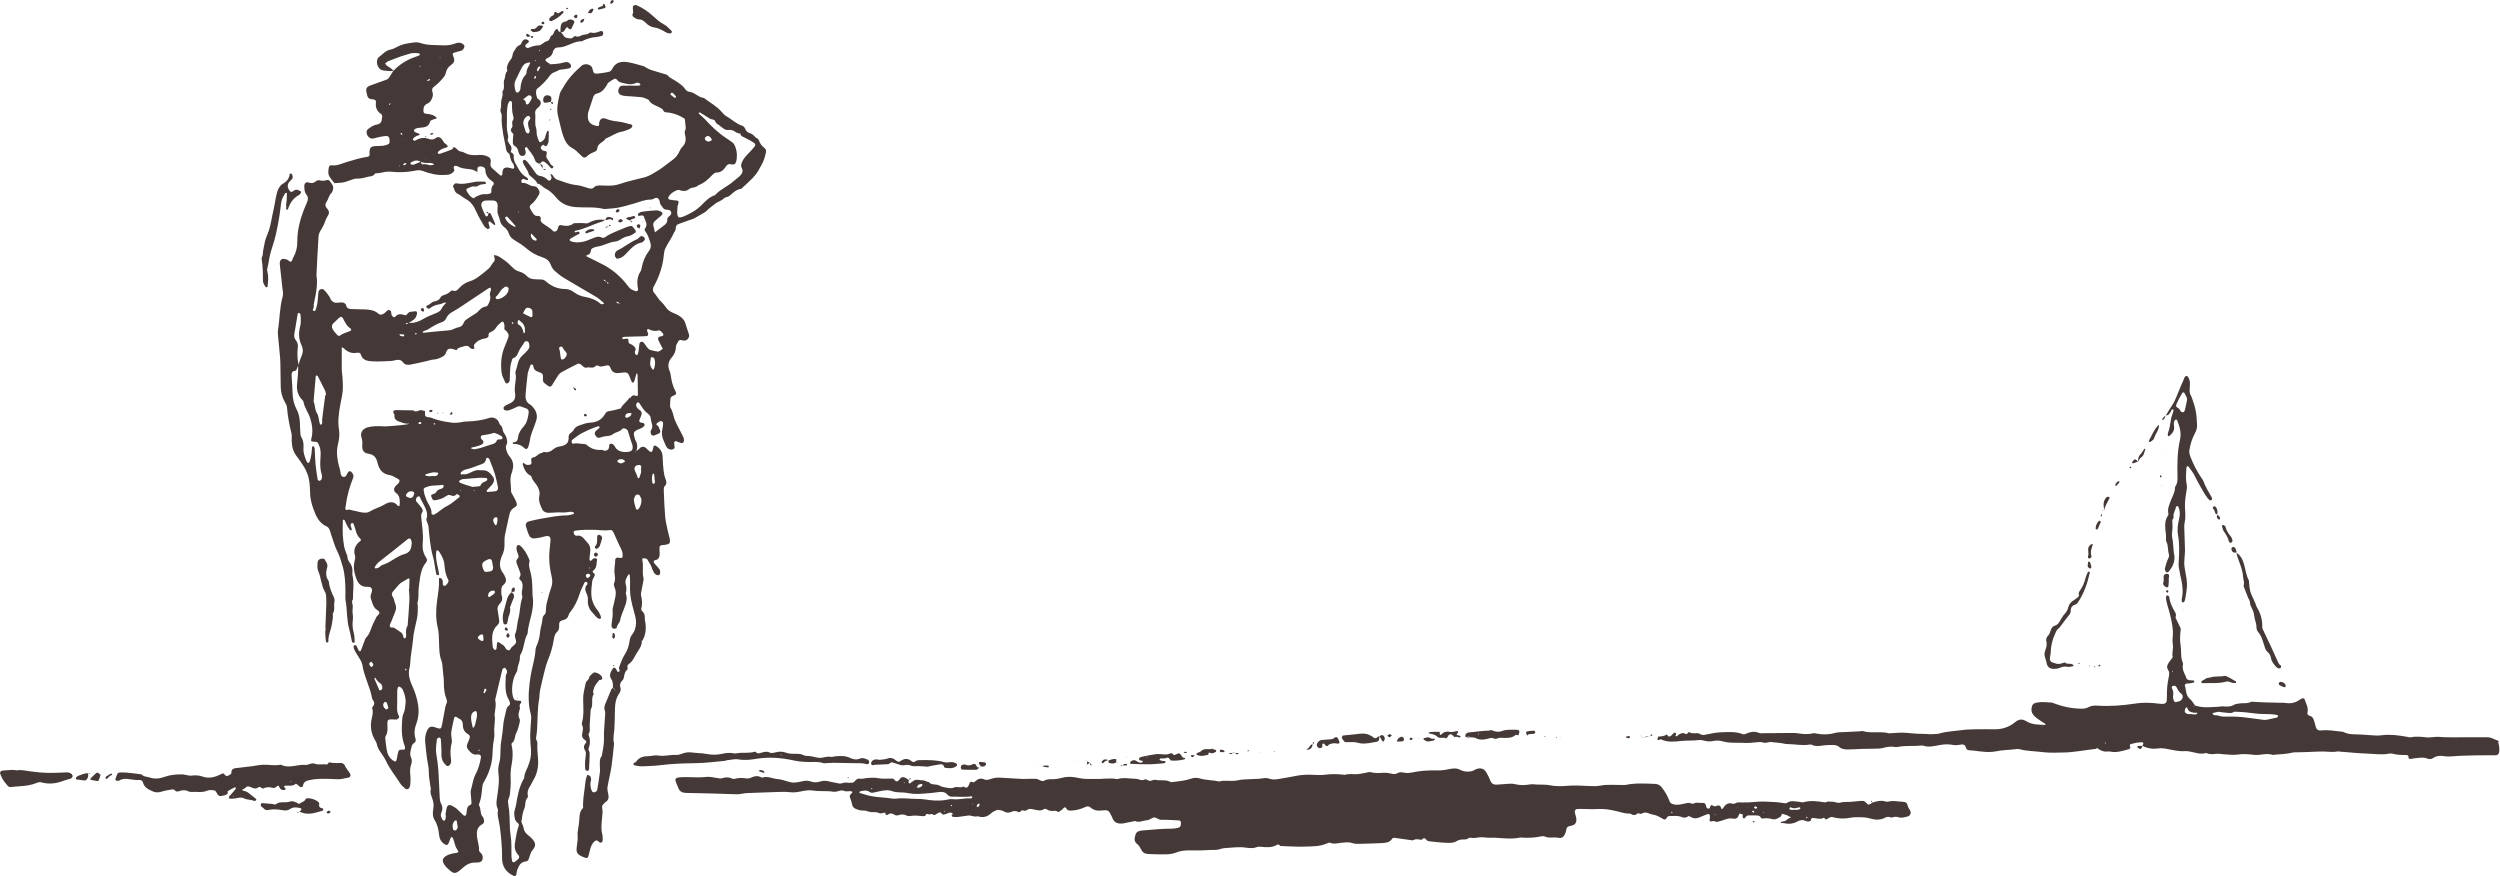 <?xml version="1.0" encoding="UTF-8"?>
<svg id="Layer_2" data-name="Layer 2" xmlns="http://www.w3.org/2000/svg" viewBox="0 0 269.3 94.39">
  <defs>
    <style>
      .cls-1 {
        fill: #443937;
        fill-rule: evenodd;
        stroke-width: 0px;
      }
    </style>
  </defs>
  <g id="Layer_1-2" data-name="Layer 1">
    <g>
      <path class="cls-1" d="m47.09,12.82s-.01,0-.02,0c0,0,0,0,0,0h.01Z"/>
      <path class="cls-1" d="m49.08,37.67s0,0,0,0c0,0,0,0,0,.01h.01Z"/>
      <path class="cls-1" d="m69.19,69.03c.41-.71.45-1.47.27-2.26-.02-.08,0-.17,0-.25,0-.26-.06-.49-.27-.67-.07-.06-.14-.2-.11-.28.12-.47.1-.93-.02-1.4-.03-.1-.02-.22,0-.33.07-.38.15-.76.22-1.14.02-.14.07-.29.04-.41-.18-.66.04-1.34-.14-2-.04-.14.1-.17.22-.15.15.03.3,0,.39.22.11.24.31.44.39.72.05.19.15.36.23.54.12.26.43.41.6.31.13-.08.15-.42.02-.62-.06-.09-.14-.17-.21-.26-.11-.12-.23-.24-.34-.37-.11-.13-.09-.3.07-.33.44-.08.51-.38.51-.74,0-.22-.03-.44-.02-.67,0-.07.08-.15.15-.19.07-.04.16-.04.24-.04.77-.07.85-.18.65-.94-.05-.22-.12-.43-.16-.65-.1-.49-.23-.98-.27-1.48-.08-.94-.11-1.89-.15-2.84,0-.13,0-.32.08-.4.28-.27.22-.52.1-.83-.11-.28-.16-.59-.2-.89-.05-.47-.09-.94-.1-1.42-.01-.56-.25-.96-.73-1.23-.12-.07-.22-.04-.26.1-.04.13-.06.27-.1.41-.05.16-.17.19-.32.08-.22-.16-.36-.45-.66-.49-.35-.05-.47.34-.75.42,0,0,0,.02,0,.02-.01,0-.02.02-.04.03-.02.04-.04.08-.06.12,0-.02-.03-.05-.02-.06.02-.02.05-.04.08-.06,0-.01.01-.03.02-.04,0,0,.01,0,.02-.01.12-.38.12-.73-.09-1.09-.1-.16-.11-.37-.17-.56-.07-.22,0-.4.19-.51.21-.13.46-.19.68-.31.11-.06.23-.18.26-.29.04-.17-.12-.22-.26-.25-.05-.01-.11-.02-.16-.03-.12-.04-.18-.13-.14-.25.08-.23.22-.46.25-.69.05-.34-.34-.41-.48-.64-.08-.12-.15-.24-.1-.38.02-.07.07-.17.13-.2.05-.02.17.02.2.07.25.37.45.77.82,1.05.2.15.4.33.41.61.01.43.36.84.02,1.28-.05.07-.04.21-.02.32.02.18.21.29.37.23.15-.06.3-.13.45-.19.2-.09.26-.19.17-.39-.09-.2-.11-.43-.34-.55-.11-.06-.02-.15.04-.2.08-.07.17-.14.27-.19.16-.09.37.02.37.2,0,.19-.02.39-.07.58-.11.45-.07.88.13,1.3.08.18.15.36.23.54.05.1.11.2.19.27.18.16.4.2.62.1.2-.09.13-.28.11-.44-.01-.08-.02-.17-.02-.25,0-.11.12-.2.23-.16.16.06.31.14.47.18.25.07.37-.09.36-.32,0-.11-.03-.22-.08-.32-.1-.23-.23-.44-.34-.67-.21-.42-.45-.84-.61-1.28-.14-.39-.17-.82-.42-1.17-.06-.08-.05-.21-.05-.32,0-.19.03-.39.03-.58,0-.22.09-.34.31-.42.32-.11.39-.23.25-.47-.3-.55-.44-1.14-.52-1.75-.02-.19-.09-.38-.16-.56-.19-.49-.06-.97.25-1.32.3-.34.45-.7.47-1.12,0-.25.13-.42.24-.61.08-.14.16-.21.33-.17.11.03.22.06.33.06.34,0,.61-.36.5-.69-.11-.37-.26-.74-.36-1.11-.12-.44-.42-.72-.78-.93-.34-.19-.74-.29-1.03-.52-.3-.24-.47-.63-.76-.88-.36-.32-.56-.75-.88-1.1-.07-.08-.07-.26-.05-.39,0-.11.08-.21.13-.3.57-1.07.94-2.2,1.04-3.41.02-.22.07-.44.17-.64.28-.57.66-1.08.92-1.66.07-.15.18-.26.18-.44-.01-.29.13-.45.42-.53.42-.13.83-.32,1.25-.44.41-.12.78-.41,1.17-.61.2-.1.38-.21.54-.38.25-.26.56-.45.84-.69.29-.25.69-.31.97-.6.14-.15.44-.13.6-.27.38-.32.72-.69,1.25-.76.07,0,.13-.1.19-.16.12-.11.25-.22.37-.34.48-.46.97-.87,1.31-1.48.53-.96.57-.94.8-1.89.05-.21.02-.39-.15-.53-.27-.21-.48-.46-.59-.79-.03-.08-.07-.18-.13-.2-.32-.13-.45-.49-.8-.58-.27-.07-.48-.25-.58-.54-.04-.11-.17-.24-.28-.28-.68-.21-1.18-.73-1.78-1.07-.16-.09-.29-.25-.42-.39-.54-.65-1.3-1.04-1.95-1.54-.58-.05-.95-.58-1.52-.65-.21-.03-.38-.13-.49-.3-.23-.36-.6-.59-.93-.82-.33-.23-.73-.36-.99-.69-.03-.04-.1-.05-.15-.07-.53-.16-1.07-.31-1.59-.48-.18-.06-.36-.15-.53-.24-.1-.05-.18-.14-.28-.17-.56-.15-1.12-.33-1.69-.43-.7-.11-1.34-.02-1.7.72-.09.19-.25.31-.45.34-.38.07-.77.14-1.15.17-.34.03-.41-.05-.5-.41-.03-.13-.06-.28-.15-.37-.31-.29-.77-.31-1.07-.05-.78.68-1.48,1.43-1.98,2.35-.12.22-.3.42-.35.65-.18.81-.4,1.63-.17,2.47.18.67.3,1.36.52,2.02.18.55.45,1.08,1.01,1.37.3.16.53.39.77.63.1.1.2.2.3.29.13.11.35.13.46,0,.23-.27.54-.39.84-.52.17-.07.3-.18.31-.36.04-.59.69-.67.92-1.09.58-.2,1.06-.61,1.69-.72.3-.05.58-.18.87-.29.1-.04.18-.13.25-.2.08-.08.05-.25-.05-.28-.46-.11-.91-.27-1.38-.32-.48-.05-.93-.13-1.38-.31-.39-.15-.63.02-.72.44-.01.05,0,.11,0,.17,0,.14-.09.2-.21.18-.8-.14-1.11-.56-.99-1.34,0-.06.01-.11.03-.16.17-.53.35-1.06.52-1.59.06-.2.19-.37.39-.41.56-.11.84-.52,1.11-.94.04-.07.06-.18.12-.22.22-.16.45-.33.7-.43.18-.08.26.16.39.25.09.06.19.12.29.15.53.13,1.07.31,1.62.05.14-.07.33-.03.46.11.01.02.01.05,0,.08,0,.02-.01.07-.02.07-.11.01-.22.03-.32.03-.53,0-1.06-.02-1.59,0-.24,0-.41.24-.44.53-.02.18.08.39.28.47.15.06.32.1.48.11.58.05,1.16.06,1.74.13.27.03.52.18.77.28.23.48.73.58,1.13.8.19.11.4.16.48.41.02.07.17.14.27.14.48.02.93.16,1.37.34.23.09.43.24.65.36.03.33.07.65.1.98,0,.08-.03.16-.06.24-.08.19-.05.37,0,.57.11.45.05.88-.31,1.23-.13.13-.23.31-.31.49-.17.39-.43.7-.79.95-.52.37-1,.8-1.55,1.13-.45.27-.89.57-1.41.71-.89.23-1.79.41-2.65.71-.44.15-.86.2-1.3.19-.28,0-.56-.02-.84-.02-.25,0-.49,0-.68.22-.14.16-.36.13-.55.08-.43-.11-.85-.3-1.29-.34-.77-.07-1.45-.36-2.16-.61-.12-.04-.21-.16-.3-.25-.06-.06-.08-.15-.14-.21-.07-.07-.16-.11-.24-.16.02.07.04.14.06.22.02.08.08.17.06.24-.02.1-.08.2-.16.27-.04.03-.18.01-.22-.03-.24-.26-.51-.41-.86-.46-.23-.03-.39-.18-.52-.38-.24-.36-.51-.71-.78-1.06-.08-.11-.19-.19-.3-.28-.04-.03-.13-.03-.16,0-.05.05-.11.14-.1.19.13.51.57.87.67,1.4.31.31.72.52.91.96.36.03.54.36.82.5.5.24.87.6,1.21,1.01.55.67,1.27.96,2.1,1.02,1.02.08,2.06-.06,3.07.21.5-.05,1-.06,1.49-.15.57-.11,1.13-.28,1.7-.44.61-.17,1.19-.45,1.85-.43.15,0,.3-.12.46-.17.17-.06.34.02.41.18.03.08.07.16.07.24,0,.24.18.38.29.56.17.28.37.29.62.29.05,0,.11.03.15.05.2.11.25.38.07.54-.14.13-.34.24-.32.46.02.33-.16.5-.4.67-.31.22-.61.47-.92.7,0,0,0,.01,0,.02h-.01s0-.01,0-.02c-.06-.24-.12-.47-.17-.71-.04-.17,0-.34.13-.46.22-.21.45-.41.69-.59.22-.18.22-.37-.04-.49-.15-.06-.32-.12-.48-.11-.39.01-.77.06-1.16.1-.16.02-.33.04-.49.08-.1.03-.2.1-.28.17-.03.03-.04.1-.03.15.01.04.08.1.11.1.11,0,.21-.06.32-.06.07,0,.19.05.2.1.1.43.5.83.14,1.31-.08.11-.06.2.02.3.28.36.4.78.54,1.2.11.37.07.64-.15.93-.41.54-.66,1.15-.78,1.82-.02.13-.05.28-.13.39-.32.5-.38,1.03-.31,1.6.02.17.16.42-.08.51-.12.05-.31-.07-.46-.13-.22-.08-.36-.25-.5-.43-.8-1.06-1.79-1.89-3-2.46-.47-.22-.93-.48-1.41-.7-.08-.04-.12-.12,0-.15.24-.07.4-.2.41-.46,0-.2.15-.29.31-.35.13-.05.26-.1.4-.12.67-.08,1.24-.48,1.92-.54.21-.02.44-.13.62-.25.26-.18.52-.28.83-.34.26-.04.5-.23.73-.38.04-.02.05-.16.02-.21-.08-.14-.2-.26-.3-.39-.07-.1-.17-.14-.29-.1-.16.05-.33.08-.48.15-.76.34-1.56.58-2.25,1.07-.07.05-.23.07-.31.03-.37-.21-.7-.04-1.04.09-.31.12-.62.27-.94.34-.46.1-.94.13-1.39-.05-.05-.02-.09-.07-.1-.12-.01-.04.01-.11.05-.13.24-.14.48-.28.72-.42.11-.07.34-.08.29-.24-.08-.22-.28-.06-.43-.04-.04,0-.08-.04-.12-.07.04-.04.07-.1.12-.11.99-.18,1.87-.7,2.84-.97.12-.03.23-.13.34-.2-.61-.07-1.2,0-1.74.31-.19.11-.36.06-.56.05-.35-.03-.7,0-1.05,0-.41.33-.86.33-1.34.22-.19-.04-.32.02-.37.23-.02.11-.05.22-.11.31-.08.14-.34.2-.44.08-.32-.36-.76-.55-1.13-.84-.1-.08-.23-.24-.21-.33.09-.35-.05-.46-.37-.45-.19,0-.31-.1-.41-.24-.11-.16-.22-.32-.31-.49-.12-.22-.11-.37.09-.52.37-.27.59-.66.82-1.04.06-.1.09-.28.05-.39-.11-.26-.28-.52-.6-.52-.45,0-.78-.43-1.25-.35-.02,0-.1-.13-.1-.19,0-.15.15-.27.27-.24.11.03.2.09.31.12.04.01.1-.02.15-.03-.02-.07-.02-.17-.06-.2-.42-.24-.74-.56-.97-.99-.23-.44-.56-.83-.51-1.38.02-.23-.17-.33-.34-.43-.05.05-.11.1-.16.15h0s0,0-.01.01h.02c.13.35.12.75.4,1.06.08.09.1.26.14.39.04.12-.06.22-.18.19-.16-.04-.32-.1-.48-.12-.41-.04-.58.11-.61.55,0,.06,0,.11-.01.17-.02.14-.13.19-.23.11-.27-.23-.55-.48-.82-.72-.18-.16-.27-.34-.22-.59.12-.51-.11-.68-.59-.82-.21-.06-.42-.08-.65-.06-.35.04-.72.03-1.07-.04-.29-.05-.56-.29-.85-.32-.36-.03-.46-.38-.75-.47-.02,0-.05,0-.07-.01-.06.09-.11.22-.19.25-.44.18-.88.33-1.33.48-.05.02-.14-.05-.18-.09-.02-.02.01-.12.04-.15.13-.11.25-.22.4-.29.2-.09.41-.14.62-.21.02-.3-.31-.33-.42-.54-.08-.14-.18-.28-.29-.4-.14-.15-.35-.18-.52-.06-.24.18-.47.25-.77.13-.49-.18-.97-.14-1.42.14-.04.03-.11.05-.16.04-.05,0-.11-.03-.14-.07-.02-.04-.03-.12,0-.15.17-.19.38-.32.63-.37.04,0,.06-.07.09-.11-.05-.03-.09-.06-.14-.08-.13-.05-.26-.08-.38-.15-.15-.08-.13-.26.01-.33.1-.04.2-.1.31-.11.53-.08,1.15.03,1.32-.72.01-.06.13-.11.2-.14.17-.07.35-.12.53-.18-.07-.08-.14-.17-.22-.23-.29-.18-.62-.23-.96-.26-.21-.02-.28-.13-.28-.33,0-.36.08-.62.47-.78.35-.14.64-.8.53-1.13-.12-.35-.07-.54.23-.75.31-.22.58-.51.84-.8.14-.16.29-.36.33-.56.07-.38.24-.65.55-.88.44-.33.45-.5.23-1.08-.06-.15,0-.22.11-.26.24-.08.48-.14.72-.2.22-.05.32-.21.39-.39.05-.12.01-.21-.08-.29-.26-.23-.56-.25-.86-.13-.45.17-.91.24-1.39.21-.8-.04-1.61.02-2.39-.25-.25-.09-.56-.09-.83-.04-.52.08-1.05.14-1.53.38-.27.14-.55.31-.84.36-.54.1-.85.5-1.24.79-.5.38-.18,1.37.39,1.46.38.06.76.09,1.14.06,0,0,0,0,0-.01,0,0,0,0,0,0-.17-.22-.38-.37-.63-.5-.11-.06-.18-.19-.27-.28.11-.08.2-.2.32-.25.49-.2.98-.38,1.48-.56.23-.08.48-.13.71-.22.38-.14.76-.13,1.15-.07.04,0,.09.08.09.11,0,.04-.05.1-.09.12-.15.06-.31.11-.47.17-.88.31-1.64.8-2.29,1.47,0,0,0,0,.01.01,0,0-.02,0-.02,0-.13.21-.27.41-.39.62-.08.15-.18.27-.35.33-.58.2-1.15.42-1.72.62-.41.15-.52.33-.43.75.03.14.06.27.1.4.05.17.17.28.35.32.11.02.22.02.33.04.15.03.26.13.24.29-.07.55.08.98.57,1.29.07.04.09.18.11.28,0,.05-.04.11-.04.16,0,.38-.16.63-.57.69-.34.05-.61.26-.88.45-.07.04-.13.11-.16.18-.16.39.2.91.61.88.19-.02.38-.1.57-.14.27-.05.54-.12.82-.14.3-.02.4.09.43.38.04.42-.01.48-.39.6-.35.11-.71.09-1.08.1-.54.02-.68.18-.69.71,0,.06.01.11.02.17.02.17-.09.25-.24.28-.77.11-1.51.35-2.26.57-.53.16-1.03.43-1.61.34-.05,0-.11.02-.16.04-.05.03-.1.07-.11.12-.07.36-.14.72.05,1.05.15.26.36.48.54.72.33-.03.66-.03.98-.09.3-.06.58-.19.87-.28.16-.05.32-.12.48-.12.37,0,.72-.03,1.07-.15.33-.12.74-.02.97-.39.03-.05.16-.03.24-.04.16-.02.33-.03.49-.07.52-.13.73-.12,1.3-.07.44.04.89.03,1.33,0,.39-.03.77-.11,1.15-.17.22-.03.42-.01.65.07.76.29,1.54.48,2.36.42.19-.01.4,0,.57-.08.17-.07.34-.21.44-.36.05-.08-.06-.25-.06-.38,0-.05.07-.15.12-.16.11,0,.23.01.32.06.34.2.72.24,1.1.28.36.03.71.1,1,.34,0-.13.02-.25.03-.38,0-.05.01-.12.04-.15.23-.2.8-.03.8.25,0,.56.27.94.71,1.24.07.05.15.1.18.17.03.06.04.18,0,.22-.24.21-.25.48-.24.76,0,.12-.08.2-.21.22-.11.02-.22.06-.33.05-.41-.06-.76.09-1.11.26-.12.06-.21.22-.36.14-.12-.06-.23-.16-.32-.26-.12-.15-.23-.31-.33-.48-.06-.11-.05-.23.08-.28.25-.1.48-.27.78-.21.12.03.29-.02.39-.09.22-.15.47-.15.72-.18.05,0,.09-.06.13-.09-.04-.06-.08-.16-.13-.16-.36,0-.73-.04-1.08.02-.65.11-1.29.3-1.96.16-.07-.02-.18,0-.23.06-.08.07-.19.21-.17.26.15.28.15.64.52.81.3.13.54.39.83.54.61.31.92.83,1.18,1.43.23.52.54,1.01.83,1.51.07.11.19.2.31.28.05.03.15.01.21-.01.04-.02.08-.1.07-.14-.03-.16-.1-.31-.13-.47-.01-.05.01-.11.04-.15.02-.02.1-.02.13,0,.15.12.29.24.44.36.01.01.06,0,.08-.02.02-.01.05-.05.04-.07-.16-.38-.31-.76-.49-1.13-.02-.05-.14-.05-.21-.08-.01.02-.02.04-.03.06-.04.1-.05.26-.12.29-.18.1-.23-.1-.28-.2-.13-.27-.26-.55-.35-.85-.1-.34.11-.62.46-.63.28-.01.56-.02.84,0,.27.02.43.23.44.51,0,.33-.08.66.04.99.08.21.15.41.2.63.07.28.19.52.43.7.25.19.44.42.54.73.1.34.34.55.64.73.43.26.86.53,1.23.85.51.45,1.09.76,1.73.97.43.14.75.37.9.79.1.27.24.51.45.69.32.27.64.55,1,.76,1.14.69,2.3,1.34,3.45,2.03.28.17.52.4.78.61.04.03.04.09.06.14-.08.01-.16.04-.24.04-.05,0-.11-.02-.15-.06-.47-.43-1.05-.62-1.65-.73-.42-.07-.79-.22-1.14-.47-.29-.22-.62-.38-1-.38-.79,0-1.46-.29-2.05-.8-.18-.16-.36-.24-.6-.23-.19,0-.39-.02-.58-.02-.35,0-.67-.1-.91-.36-.24-.25-.53-.4-.86-.49-.25-.07-.45-.21-.63-.39-.3-.29-.59-.59-.93-.82-.34-.23-.66-.52-1.1-.54l-.04-.04.03.04c.02.11.03.22.06.32.05.17.04.29-.11.44-.19.19-.29.46-.48.65-.28.27-.59.5-.9.74-.35.27-.7.53-1.15.66-.4.11-.77.34-1.06.63-.24.24-.4.54-.82.37-.06-.02-.17.03-.22.09-.22.23-.5.34-.79.43-.1.03-.22.1-.26.19-.14.29-.39.42-.66.46-.36.05-.52.4-.86.46-.02,0-.05.11-.03.15.04.07.09.14.16.17.07.02.18.01.23-.03.32-.29.71-.38,1.13-.46.2-.04.39-.2.62-.16,0,0,0,0,.01-.01v-.03s0,.03,0,.03c0,0,0,0,0,0h0s0,.01,0,.01c-.17.2-.39.39-.49.62-.13.29-.34.4-.6.51-.48.2-.98.38-1.42.65-.48.29-.98.44-1.53.41,0,0-.01,0-.02.01-.01,0-.02,0-.03,0-.05.04-.1.09-.16.12-.03.01-.08-.02-.13-.04.03-.03.06-.07.09-.08.07,0,.13,0,.2,0,0,0,.01,0,.02-.01.01,0,.02,0,.03,0,.18-.11.36-.22.53-.35.24-.18.33-.44.36-.73,0-.06-.09-.19-.12-.18-.33.08-.74-.05-.97.34-.09.15-.19.09-.34.05-.32-.09-.65-.12-.91.19-.11.13-.22.08-.34-.07-.09-.12-.11-.23-.11-.38,0-.21-.25-.33-.41-.21-.13.1-.23.24-.37.33-.19.13-.41.19-.62,0-.4-.35-.9-.42-1.4-.44-.5-.02-1-.03-1.5-.04-.24,0-.46-.08-.53-.33-.1-.35-.34-.4-.64-.38-.14,0-.28.02-.42.03-.28.02-.47-.14-.62-.35-.06-.09-.07-.21-.14-.3-.18-.25-.35-.51-.57-.72-.22-.22-.58-.08-.62.23-.04.27-.04.56-.07.83-.03.25-.05.5-.13.74-.06.17-.08.5-.27.46-.29-.06,0-.31-.03-.49-.03-.13,0-.28.03-.41.21-.98.42-1.96.26-2.97.07-1.39.13-2.78.22-4.17.02-.24.13-.49.26-.69.18-.28.33-.57.44-.89.07-.21.16-.42.28-.6.21-.3.19-.56-.06-.82-.2-.22-.25-.45-.04-.74.2-.29.23-.68.52-.94.09-.08.13-.25.16-.38.1-.38-.16-.63-.35-.9-.15-.2-.34-.09-.54-.05-.13.03-.28.03-.41,0-.2-.06-.39-.06-.55.08-.23.2-.46.24-.77.13-.29-.1-.48.09-.47.4,0,.31.02.64.21.88.26.32.19.61.05.93-.61,1.36-1.04,2.76-1.02,4.27,0,.57-.15,1.1-.43,1.59-.08.14-.1.36-.21.43-.19.11-.31-.17-.49-.2-.08-.02-.16-.05-.24-.07-.28-.06-.49.1-.51.4,0,.06-.02.11,0,.17.09.8.18,1.6.26,2.41.04.36.14.75.05,1.07-.34,1.19-.31,2.43-.51,3.64-.03.19,0,.39.01.58.07.78.15,1.55.22,2.33.02.19.02.39.03.58.01.86.03,1.72.04,2.58,0,.6.16,1.15.45,1.67.1.17.2.35.22.54.08.95.25,1.87.48,2.79.07.26.02.56.03.83.02.63.16,1.2.57,1.71.28.35.52.73.76,1.1.13.21.24.44.33.67.26.63.29,1.29.32,1.96,0,.31.02.61.08.91.06.33.16.65.27.96.28.8.61,1.56,1.46,1.93.11.05.22.18.27.29.09.2.14.42.21.63.21.6.37,1.22.67,1.8.25.49.39,1.04.55,1.57.27.94.3,1.92.3,2.89,0,.25-.03.51.01.75.2,1.03.1,2.1.4,3.13.13.45.19.92.3,1.37.01.04.13.08.2.09.03,0,.1-.07.09-.11-.03-.33-.02-.67-.11-.98-.12-.43-.15-.87-.1-1.3.03-.22.04-.43,0-.66-.04-.27-.03-.56,0-.83.02-.27-.19-.54.02-.8-.02-.85.16-1.71-.05-2.56-.03-.11-.02-.22-.01-.33.05-.41-.07-.78-.31-1.1-.14-.19-.22-.38-.23-.61,0-.13-.09-.26-.13-.39-.08-.24-.18-.47-.22-.71-.07-.44-.13-.88-.15-1.32-.02-.5,0-1,.01-1.5,0-.02.03-.06.04-.06.05,0,.13.01.14.04.11.22.21.45.32.67.08.14.18.28.27.41.02.03.11.05.13.03.03-.03.06-.1.06-.14-.02-.19-.2-.35-.09-.56.02-.04.08-.09.12-.09.04,0,.12.01.14.05.07.15.12.31.17.46.1.35.18.71.41,1,.07.09.18.15.22.25.07.18-.13.22-.22.31-.4.41-.59.86-.4,1.44.06.17,0,.39-.04.57-.17.65-.05,1.26.17,1.87.21.57.52.95,1.22.92.46-.02.59.25.4.73-.08.19-.1.37-.03.56.08.21.12.43.21.63.06.15.15.3.26.42.13.14.36.22.42.37.1.25-.21.35-.3.54-.12.25-.25.5-.37.75-.24.49-.32,1.06-.74,1.47-.11.11-.15.3-.21.45-.12.31-.23.62-.35.93-.02.04-.07.09-.11.09-.04,0-.11-.03-.13-.07-.08-.15-.14-.3-.21-.45-.05-.12-.18-.18-.27-.12-.06.04-.08.21-.06.29.06.18.15.36.25.52.16.26.33.52.48.78.08.14.16.3.19.46.19,1.28.84,2.42,1.07,3.69,0,.03.01.06.03.08.21.27.29.53.01.81-.03.03-.05.11-.04.16.15.45-.01.88-.09,1.31-.12.72,0,1.38.34,2.02.09.17.22.34.25.52.06.34.23.62.42.9.2.3.42.59.57.92.41.89,1.05,1.64,1.56,2.46.13.21.34.36.53.53.13.12.36.05.42-.1.05-.13.11-.26.11-.4.02-.3.04-.61,0-.92-.04-.39-.05-.78.08-1.16.09-.25.12-.51.01-.74-.21-.45-.03-.86.07-1.28.03-.12.13-.25.23-.31.22-.13.22-.32.16-.51-.17-.56-.09-1.09.11-1.63.23-.61.28-1.26.19-1.9-.11-.74-.33-1.47-.65-2.15-.31-.67-.48-1.34-.25-2.07.02-.08.02-.17.03-.25.04-.92.24-1.82.32-2.73.04-.47.13-.93.24-1.39.12-.51.26-1.02.26-1.56,0-.31.04-.61-.04-.91.19-.54.07-1.1.15-1.65.14-.95.13-1.95.81-2.75.11-.13.09-.32-.01-.47-.35-.51-.43-1.06-.37-1.67.08-.86-.08-1.72-.15-2.58-.02-.23-.06-.42.08-.63.11-.15.07-.32-.04-.47-.11-.16-.24-.31-.36-.46-.07-.09-.15-.16-.22-.25-.12-.17,0-.5.21-.55.19-.04.19.13.25.26.07.18.19.34.27.51.26.52.57,1.02.36,1.65-.04.11.04.26.08.39.04.13.11.25.13.38.06.49.08.99.15,1.49.07.55.15,1.1.29,1.63.09.32.17.63.21.96.05.38.13.77.21,1.15,0,.04.14.06.22.07.02,0,.06-.08.07-.13,0-.05-.02-.11-.03-.16-.1-.68-.36-1.35-.29-2.05.01-.11,0-.28.05-.31.16-.09.26.08.32.18.25.4.48.82.52,1.3.05.58.12,1.15.43,1.67.03.06.02.17-.01.23-.06.12-.14.24-.24.34-.05.05-.15.09-.21.08-.06-.02-.14-.11-.14-.17-.01-.19.04-.39-.1-.56-.05-.06-.12-.11-.19-.13-.12-.02-.13.09-.12.17.04.78-.11,1.55-.21,2.32-.13.97-.15,1.93.08,2.89.11.45.11.94.13,1.41.03.75,0,1.5.29,2.21.07.17.06.38.09.57.02.22.04.44.06.66.03.33.09.67.08,1-.01.64.06,1.27.3,1.87.05.14.06.26,0,.4-.07.15-.12.31-.15.47-.13.65-.25,1.31-.37,1.96-.06.3-.15.35-.47.25-.11-.03-.21-.07-.32-.11-.4-.12-.6-.02-.79.37-.19.39-.24.8-.21,1.22.04.58.12,1.16.19,1.74.06.5.21.99.2,1.48-.01.54.11,1.05.17,1.57.01.11.07.22.04.32-.08.32.02.61.13.9.15.4.23.78.14,1.22-.08.41-.07.86.16,1.22.31.49.41,1.02.47,1.58.04.37.17.69.49.93.29.22.44.21.56-.11.07-.18.14-.36.21-.54,0-.02.04-.05.06-.05.05.01.13.03.14.06.07.15.12.3.17.46.06.18.09.38.17.55.08.17.19.33.29.49-.14.22-.39.13-.59.2-.18.06-.38.08-.56.17-.65.3-.71.67-.23,1.23.04.04.06.09.11.13.69.62.84.85,1.65.09.41-.38.88-.68,1.49-.63.11,0,.22-.01.33-.03.26-.04.39-.19.41-.45.01-.2-.03-.38-.18-.53-.09-.09-.23-.22-.22-.33.03-.51-.17-.99-.22-1.48-.05-.5,0-1,.54-1.3.24-.13.27-.32.19-.57-.03-.08-.04-.17-.1-.23-.33-.35-.17-.87-.41-1.25-.03-.05.01-.16.04-.23.21-.55.25-1.14.31-1.72.02-.2.05-.36.16-.54.55-.92.89-1.92.94-2.99.02-.39.03-.77.08-1.16.05-.38.16-.77.12-1.15-.07-.67.15-1.32.02-1.99-.01-.08.04-.16.04-.24.03-.41.16-.82.04-1.24-.03-.12.03-.27.06-.41.05-.25.11-.49.17-.73.17-.73.35-1.46.52-2.19.03-.14.24-.28.3-.22.09.09.18.21.21.33.03.1,0,.23-.05.32-.11.18-.08.37-.09.57-.04.78-.07,1.55.36,2.26.03.05.03.11.06.16.1.21.06.36-.14.49-.1.07-.17.22-.2.34-.14.62-.32,1.25-.36,1.88-.04.64-.17,1.27-.25,1.9-.03.25,0,.5-.03.75-.02.39,0,.79-.11,1.16-.14.44-.16.89-.1,1.32.1.74-.02,1.44-.11,2.16-.07.52-.22,1.04.03,1.56.03.07.03.17.01.25-.07.4.06.77.12,1.16.03.19.08.38.1.58.13,1.08.25,2.16.23,3.24-.02.94.41,1.59,1.26,1.98.11.05.24,0,.27-.11.04-.19.05-.39.12-.57.17-.42.35-.83.9-.87.23-.02.31-.2.37-.4.1-.31.17-.62.41-.89.34-.41.29-.71-.06-1.12-.14-.17-.31-.31-.49-.45-.25-.2-.42-.43-.46-.76-.02-.16-.11-.31-.16-.46-.03-.08-.08-.16-.07-.24.08-.46.11-.95.3-1.36.18-.4.03-.9.39-1.24.03-.02,0-.11,0-.16-.08-.4.03-.75.27-1.09.12-.17.19-.39.31-.58.24-.37.38-.79.47-1.24.18-.92-.1-1.82-.02-2.74.01-.15-.1-.31-.14-.46-.02-.07,0-.16.01-.24.03-.25.08-.49.09-.74.08-1.14.02-2.28.24-3.41.03-.13.01-.28.03-.42.02-.19.03-.39.08-.57.15-.68.31-1.36.48-2.03.09-.35.18-.7.32-1.04.3-.72.53-1.46.65-2.23.05-.31.1-.62.33-.83.21-.19.26-.4.25-.66-.02-.43.06-.55.45-.65.3-.08.49-.22.57-.53.03-.13.11-.25.2-.36.46-.57.76-1.22.98-1.92.13-.42.35-.81.53-1.22.04-.1.22-.12.28-.03.04.05.06.18.03.21-.29.28-.26.62-.11.93.14.29.2.57.16.88-.01.11,0,.22.02.33.08.35.21.66.5.93.23.22.37.54.71.65.04.01.11,0,.14-.02.03-.03.06-.1.05-.15-.07-.27-.18-.51-.36-.74-.4-.48-.64-1.05-.68-1.67-.03-.49.04-1,.1-1.49.02-.18.15-.35.23-.52.07-.14.05-.26-.09-.36-.09-.06-.16-.15-.02-.26.41-.31.32-.8.4-1.22,0-.02-.12-.1-.19-.1-.18-.01-.31.08-.41.23-.07.1-.23.04-.22-.08,0-.22.02-.44.06-.65.07-.43.04-.87-.28-1.17-.34-.32-.55-.88-1.19-.75-.06.01-.17-.05-.21-.11-.06-.08-.1-.2-.09-.29,0-.06.11-.14.18-.15.74-.11,1.49-.1,2.24-.08.47.01.93.1,1.41.03.3-.05.37.03.5.32.28.61.54,1.22.84,1.82.11.22.11.42.11.64,0,.2-.07.24-.32.2-.31-.06-.48.01-.48.26,0,.44-.12.87-.08,1.32.03.37.14.77-.04,1.15-.06.12,0,.34.06.48.15.32.14.65.08.98-.05.3-.14.6-.2.9-.04.19-.12.39-.1.57.05.47-.04.93-.1,1.39-.02.14-.03.29.01.41.03.08.15.17.25.18.09.01.27-.06.28-.1.02-.32.32-.52.37-.8.06-.37.2-.69.33-1.03.22-.59.53-1.18.29-1.85-.03-.07.02-.16.03-.24.05-.25.03-.48-.04-.74-.12-.4.06-.76.3-1.09.01-.02.05-.02.07-.02.02,0,.05.03.05.05.02.33.06.67.04,1-.02.39-.01.77.03,1.17.09.81.35,1.57.54,2.36.16.67.07,1.41-.37,1.95-.15.19-.21.38-.24.6-.08.54-.22,1.05-.54,1.53-.27.4-.41.9-.6,1.36-.03.07,0,.16.03.24.02.11.07.23-.09.25-.14.02-.17-.1-.22-.21-.03-.07-.07-.16-.14-.2-.06-.03-.19-.03-.22,0-.24.38-.51.75-.19,1.22.18.27.17.58.16.89,0,0,0,0,0,0,.06.05.11.1.17.16.05.07.1.13.15.2l.02.02-.03-.02c-.05-.06-.1-.12-.16-.18-.06-.05-.11-.11-.17-.16h0c-.05.06-.12.11-.15.18-.22.51-.43,1.03-.64,1.54-.1.24-.15.49-.06.73.09.22.03.43.02.65-.04.8-.14,1.6-.11,2.42.02.6-.14,1.2-.23,1.81-.27.34-.22.73-.21,1.12,0,.22.03.45,0,.67-.08.63-.18,1.27-.29,1.9-.01.07-.09.14-.15.17-.28.15-.41.06-.5-.27-.08-.3-.13-.59-.03-.9.04-.12.02-.28-.02-.4-.03-.09-.14-.18-.24-.22-.16-.07-.17.1-.2.19-.05.16-.1.32-.12.49-.08.85-.26,1.7-.27,2.56,0,.13.07.26-.06.39-.26.25-.3.59-.32.93-.03.47-.08.94-.17,1.41-.03.16-.05.34-.03.5.04.45-.04.89-.1,1.33-.06.45.04.69.41.89.15.08.3.14.46.2.22.09.33.05.39-.15.08-.27.14-.54.21-.81.08-.3.21-.57.45-.79.12-.1.23-.14.37-.04.11.08.19.24.35.17.2-.08.16-.27.16-.43,0-.17,0-.34-.05-.5-.14-.55-.07-1.11-.02-1.66.04-.39.09-.77.02-1.16-.03-.14,0-.27.12-.37.09-.07.14-.18.24-.24.35-.21.37-.52.29-.88-.05-.24-.12-.5-.08-.74.12-.74.32-1.47.43-2.21.12-.82.19-1.66.28-2.48-.15-.53,0-1.05.03-1.57.04-.67.05-1.33.06-2,.01-.65.07-1.27.47-1.83.1-.15.19-.39.14-.55-.13-.38-.03-.64.24-.9.07-.07.1-.2.12-.3.06-.29.09-.6.36-.8.04-.03.04-.15.03-.23-.04-.16,0-.29.12-.37.42-.27.59-.72.83-1.12.26-.45.64-.85.58-1.42Zm1.11-17.97s.05-.05.06-.05c.04.02.1.04.11.07.03.3.05.6.08.93-.05.04-.1.09-.17.12-.02,0-.09-.06-.1-.11-.06-.32-.09-.65.03-.97Zm-.09-.95h0s0,0,0,0v.03s0-.03,0-.03l-.03-.02.03.02Zm2.57-39.59s-.06.04-.07.04c-.17-.12-.34-.24-.5-.38-.01-.01.06-.13.1-.19.07.01.14,0,.17.03.12.11.23.24.33.36.02.02-.02.1-.04.14Zm-.71,10.96s-.12-.14-.1-.18c.2-.44.58-.67,1-.83.09-.04.22,0,.32.04.34.1.63.1.94-.14.28-.23.72-.11.98-.41.62-.22,1.09-.65,1.53-1.12.11-.11.27-.25.41-.25.49.01.79-.27,1.02-.62.16-.25.3-.34.61-.27.31.08.47-.05.54-.36.12-.61.06-1.22-.23-1.78-.06-.12-.18-.2-.29-.29-.16-.12-.32-.22-.48-.33-.92-.59-1.69-1.33-2.42-2.13-.19-.21-.41-.37-.62-.56-.02-.02,0-.08,0-.12.05,0,.12-.02.15,0,.36.22.7.45,1.06.66.14.08.33.06.46.15.13.09.11.29.28.39.26.15.48.37.73.54.13.08.32.16.46.13.33-.05.59.05.85.24.12.09.3.11.46.16,0,0,0,0,0-.01,0,0,0-.02.01-.03,0-.04,0-.08,0-.11,0-.02,0-.03-.01-.05h.01s0,.03,0,.05c0,.02.02.05.02.07,0,.01-.01.03-.02.04,0,.01,0,.03,0,.04,0,0,0,0,0,0,.05.09.08.22.15.26.31.18.65.31.96.49.67.4.66.41.11,1.02-.37.41-.8.76-1.03,1.29-.09.22-.15.4-.03.63.17.31.07.59-.17.83-.23.24-.52.42-.75.63-.6.54-1.37.83-1.92,1.43-.02.02-.04.05-.06.05-.64.21-1.06.7-1.52,1.15-.41.4-.87.68-1.37.92-.32.15-.64.35-1.02.32-.24-.38-.11-.8-.1-1.2,0-.08.05-.16.07-.24.07-.34.07-.35-.28-.39-.22-.03-.44-.04-.66-.09Zm3.85-6.56c-.01-.12.21-.29.35-.27.22.03.3.21.41.37.01.02-.03.1-.06.12-.09.05-.2.09-.26.11-.23.02-.42-.15-.44-.33Zm-28.51-8.73s.03.02.05.04c-.02,0-.04.03-.06.03-.02,0-.03-.03-.05-.04.02,0,.04-.03.06-.02Zm-1.12,2.32s.04.07.06.11c-.1.04-.19.07-.29.11,0,0-.03-.04-.06-.1.1-.04.19-.09.29-.12Zm-1.02-1.44s.04.03.05.04c-.03.03-.06.06-.09.08-.01,0-.04-.02-.06-.03.03-.03.07-.06.1-.09Zm-3.29,4.24c-.05-.02-.07-.04-.1-.05.05-.05.1-.09.15-.14,0,0,.04.02.06.03-.04.05-.08.11-.12.15Zm1.05,6.61s-.06-.01-.06-.02c0-.02,0-.05.02-.07,0,0,.04.01.06.02,0,.02-.02.05-.03.07Zm3.61-1.35l.05.03-.05.02v-.05Zm-.77.5s-.04.02-.06.02c-.02,0-.03-.02-.05-.04.04,0,.07.01.1.02Zm-2.16-2.07s-.06.02-.08.02c0,0,0-.03-.01-.04.02,0,.05.01.09.03Zm-.36-.44s0-.01,0-.02c-.06-.03-.13-.05-.18-.09-.02-.02-.01-.08-.02-.13.04,0,.12,0,.13.02.04.06.05.13.07.2,0,0,.01,0,.02.01h-.01Zm.41,3.12c-.06.04-.12.09-.2.12-.03.01-.09-.02-.13-.04,0,0,0-.06.02-.07.06-.05.12-.11.19-.14.03-.01.09.03.12.05,0,0,0,.05-.01.09Zm2.93.08c-.13.01-.28.05-.4.03-.24-.05-.46-.15-.73-.09-.16.03-.2-.13-.23-.27,0,0-.01,0-.02,0,0,0,0,0,0,0-.24.1-.48.21-.73.3-.07.03-.16.01-.24,0-.05,0-.1-.05-.12-.09-.01-.04,0-.12.04-.14.34-.21.69-.31,1.06-.07,0,0,.01,0,.02,0,0,0,0,.01,0,.02.32.11.64.12.97.1.13,0,.26.06.39.09.02,0,.03.05.03.07,0,.02-.02.06-.03.06Zm8.84,6.65s-.06.03-.07.03c-.44-.2-.82-.46-1.03-.92-.02-.04,0-.14.01-.15.07-.03.18-.05.21-.02.3.32.59.66.88.99.01.01,0,.05,0,.07Zm.28-1.55s-.02-.04-.03-.06c.02,0,.05-.02.07,0,.02.01.02.04.04.06-.02,0-.05,0-.07.01Zm1.97,3.03s-.04.05-.06.04c-.33-.06-.52-.26-.54-.6,0-.05.02-.1.03-.15.03,0,.06,0,.08.03.17.18.34.35.51.54.02.03,0,.1-.01.15Zm-23.14,25.75c-.05.08-.16.14-.26.16-.04,0-.15-.09-.16-.15-.09-.55-.18-1.1-.23-1.65-.05-.55-.06-1.11-.09-1.67,0-.08-.05-.15-.09-.23,0-.02-.05-.04-.07-.04-.04.02-.12.05-.12.08-.04.5-.07,1-.23,1.48-.03.08-.05.16-.1.23-.02.02-.11.02-.14,0-.06-.05-.12-.12-.15-.2-.16-.44-.34-.85-.31-1.35.03-.39.01-.83-.23-1.21-.1-.15-.1-.37-.11-.56-.03-.36-.03-.72-.05-1.08-.03-.48-.12-.93-.35-1.36-.28-.52-.41-1.09-.43-1.68-.02-.67-.07-1.33-.11-2-.01-.25.05-.42.35-.46.27-.04.19-.37.36-.5,0,0,0-.02,0-.03,0-.02.01-.04.02-.07,0-.06.02-.12,0-.17-.12-.58-.13-1.15-.06-1.74.04-.28-.02-.56-.21-.79-.18-.21-.2-.46-.16-.71.11-.71.23-1.42.36-2.13,0-.05.08-.12.1-.11.07.03.18.08.19.13.03.27.05.55.04.83,0,.19-.04.39-.09.58-.16.67-.13,1.32.17,1.95.19.4.18.79-.01,1.2-.14.3-.23.64-.33.96,0,.03,0,.05-.01.08,0,0,0,.01-.01.01,0,.66-.05,1.31-.12,1.96-.07.64.11,1.21.56,1.68.06.06.12.13.13.2.11.64.53,1.16.72,1.76.22.68.32,1.4.15,2.12-.01.05-.04.11-.04.16-.03.19.01.24.21.25.5.03.48.04.66.45.21.49.15.99.12,1.48-.03.54-.02,1.05.13,1.57.05.19.09.39-.03.56Zm.4-9.09c-.09.66-.17,1.32-.26,1.98-.03.22-.04.44-.08.66-.03.19.1.43-.14.58-.18-.16-.16-.4-.21-.6-.05-.21-.07-.46-.19-.63-.27-.39-.19-.87-.37-1.27-.02-.05-.01-.11,0-.16.07-.86.14-1.72.22-2.57,0-.04.06-.11.09-.1.05,0,.11.04.13.08.27.52.54,1.04.79,1.56.07.14.07.32.11.48-.02,0-.05,0-.07,0Zm5.03,29.28c-.12.07-.34-.23-.28-.39.02-.06.11-.09.21-.16.08.11.19.19.21.29.01.08-.07.21-.15.26Zm23.38-10.76s.04.02.04.04c0,.07-.01.15-.02.23-.01-.05-.03-.09-.03-.13,0-.05,0-.09.02-.14Zm-.07.74c.07,0,.17.06.19.11.06.12-.12.33-.33.35-.04-.06-.12-.14-.13-.23-.02-.14.11-.25.27-.24Zm5.47-11.73c.11,0,.21.06.22.2,0,.11-.02.22-.03.33.09.25-.06.47-.12.71-.02.07-.06.18-.11.19-.15.03-.13-.11-.16-.2-.07-.2-.16-.4-.25-.59-.16-.35.04-.64.46-.63Zm1.69-10.73c-.04.34-.16.55-.22.47-.12-.15-.23-.31-.27-.49-.04-.18,0-.38.03-.57.01-.13-.02-.31.2-.28.16.02.22.16.25.3.03.13.03.27.04.34-.01.12-.02.18-.02.23Zm-3.49-3c.08-.03.16-.07.24-.07.72-.02,1.44-.04,2.16-.06.39-.01.44-.1.29-.52-.01-.03-.04-.05-.04-.07,0-.05,0-.12.02-.14.03-.03.11-.05.14-.04.33.17.66.26,1.04.15.21-.06.35.13.48.28.14.16.1.29-.1.34-.05.01-.11,0-.17.02-.19.06-.28.2-.2.38.15.33.33.64.49.96l.02.02-.02-.03c-.11.08-.22.17-.34.24-.07.04-.16.08-.23.06-.27-.05-.54-.1-.8-.18-.12-.04-.22-.16-.31-.26-.14-.17-.25-.37-.39-.53-.15-.17-.41-.09-.45.13-.04.25-.06.5-.09.74-.02.14-.05.27-.09.4-.01.03-.08.07-.13.07-.05,0-.12-.04-.13-.08-.03-.1-.08-.24-.04-.32.19-.31-.03-.47-.22-.63-.1-.09-.24-.13-.36-.2-.11-.06-.12-.15-.12-.27-.01-.27-.03-.27-.28-.25-.11,0-.22.03-.33.04-.02,0-.05-.07-.06-.12,0-.02.02-.06.04-.07Zm-.53-3.84c.1.06.2.14.3.21.01,0,.02,0,.04,0,0,.05.02.09.02.14-.01-.04-.02-.09-.03-.13,0,0-.02-.01-.03-.02-.11-.02-.23-.03-.34-.06-.04,0-.05-.08-.08-.12.04-.01.1-.04.12-.03Zm-1.47-2.3s0-.05,0-.06c.01-.02.05-.03.06-.03.07.08.14.16.22.23.02,0,.03.02.05.03,0,0,0,.01,0,.02.05,0,.1.01.13.04.03.02.02.08.04.12-.05,0-.11,0-.13-.03-.02-.03-.02-.08-.03-.13,0,0-.01,0-.02,0-.01-.01-.02-.03-.04-.04-.09-.05-.18-.09-.28-.14Zm-4.73,7.16c.3-.16.32.21.46.35.04.04.08.08.12.12.19.23.21.33.06.59-.05.09-.14.17-.22.24-.04.03-.1.03-.24.07-.02-.03-.07-.1-.09-.18-.04-.22-.08-.44-.09-.66,0-.18-.21-.42,0-.53Zm-3.71-4.1c.11-.16.28-.14.44-.08.16.06.29.15.3.34,0,.14,0,.27.01.41,0,.05,0,.11-.03.16-.02.04-.09.08-.12.07-.15-.06-.3-.13-.44-.2-.14-.07-.29-.14-.43-.22.09-.16.16-.34.26-.49Zm-.86,1.37c.02-.14.16-.19.23-.12.04.04.06.09.11.12.37.26.49.63.46,1.07,0,.03,0,.06,0,.08-.02.04-.06.07-.09.1,0,0-.06-.02-.06-.04-.07-.39-.21-.73-.59-.92-.05-.03-.06-.19-.04-.29Zm-.49.07s.04.08.05.13c-.04.02-.1.05-.13.04-.03-.02-.04-.08-.06-.13.05-.01.1-.05.13-.04Zm-1.84-2.75c.35-.24.43-.71.81-.93.07-.04.12-.13.2-.15.07-.02.17-.01.23.03.06.04.13.12.13.19,0,.11-.03.22-.06.32-.15.4-.73.8-1.19.81-.04-.03-.11-.06-.15-.12-.02-.03,0-.12.04-.15Zm-.11.84v.04s-.05-.03-.05-.03l.05-.02Zm-7.68,2.87c.15-.07.32-.09.46-.18.49-.31.98-.62,1.54-.8.22-.07.37-.25.46-.46.15-.32.42-.51.71-.67.31-.17.62-.37.92-.57.97-.64,1.94-1.3,2.91-1.94.06-.04.16-.04.23-.07,0,.1.05.21.02.3-.08.18-.14.36-.09.56.1.35-.06.66-.2.96-.04.09-.15.21-.23.22-.47.03-.7.39-1,.67l.03.02h-.04s0-.02.01-.02h0c-.39.25-.79.49-1.17.76-.13.09-.21.26-.28.41-.1.22-.27.34-.5.39-.16.04-.33.08-.47.16-.28.16-.57.18-.88.2-.8.06-1.6.15-2.4.23-.05,0-.1-.03-.15-.04.03-.04.06-.11.1-.12Zm-.88.23s.1,0,.15.02c0,0,0,.04,0,.06-.05.01-.1.03-.15.04-.02,0-.05-.02-.07-.03.02-.03.03-.09.06-.09Zm-1.57.11c.05,0,.11,0,.16.01.06,0,.12,0,.16.02.03.02.07.09.06.11-.03.04-.08.09-.13.09-.11,0-.22-.04-.32-.08-.04-.02-.07-.08-.1-.12.05-.02.1-.04.16-.04Zm-7.2-1.25c.19-.16.35-.35.53-.52.06-.05.14-.07.26-.13.07.07.16.13.2.22.2.43.43.84.85,1.1.02.02,0,.18-.03.19-.39.19-.84.26-1.19.55-.04.03-.18,0-.22-.04-.19-.2-.38-.4-.52-.63-.16-.26-.14-.52.12-.74Zm5.03,39.6s-.13,0-.15-.02c-.18-.4-.35-.81-.52-1.21,0-.02,0-.06.01-.08,0-.02.03-.03.05-.05.02.02.05.03.06.05.11.23.29.4.5.55.19.14.26.35.21.59-.02.07-.1.13-.17.17Zm2.67,1.44c-.04.34-.04.71-.21,1.05-.13.26-.14.59-.16.89-.06.89-.05,1.77.29,2.62.03.07.03.16.03.25,0,.09-.05.14-.16.14-.49,0-.5.01-.6.36-.05.19-.08.38-.11.57-.06.38-.17.43-.45.22-.38-.28-.58-.66-.65-1.12-.06-.36-.1-.72-.14-1.07-.01-.14-.05-.31.02-.41.28-.44.19-.91.19-1.37,0-.37.08-.44.43-.44.08,0,.17,0,.25,0,0,0,0,.02,0,.02.08,0,.17,0,.25,0,.2,0,.41-.23.31-.39-.28-.5-.18-1.02-.18-1.54,0-.39,0-.78,0-1.16,0-.14.04-.28.09-.4.01-.04.16-.07.2-.04.11.08.23.17.29.29.23.48.37,1.01.32,1.53Zm-2.35-.04c.03-.07.1-.15.16-.16.05,0,.16.06.18.11.07.17.11.36.17.55-.06.06-.1.12-.16.15-.04.02-.11,0-.15-.03-.2-.17-.32-.37-.21-.63Zm2.43-3.53s-.1-.04-.11-.08c-.01-.03.01-.09.02-.13.04.02.1.04.11.07.01.04-.01.09-.02.14Zm.34-7.56c-.04.91-.12,1.82-.19,2.73-.2.29-.19.62-.16.95.02.29-.06.44-.16.41-.18-.05-.13-.21-.18-.33-.04-.1-.09-.21-.17-.27-.24-.18-.5-.35-.76-.52-.15-.1-.45.05-.49-.2-.02-.17.12-.36.18-.53.13-.33.26-.67.4-1,.12-.3.13-.59,0-.89-.1-.23-.11-.51-.24-.7-.22-.31-.1-.5.11-.73.19-.2.35-.42.54-.62.09-.1.21-.19.32-.26.21-.13.43-.26.65-.38.09-.05.16-.02.16.09,0,.33-.02.67-.03,1,0,0-.02,0-.03,0,.02.42.07.83.05,1.25Zm.23-6c-.02.53-.25.87-.78,1.02-.32.09-.62.24-.9.41-.47.29-.92.6-1.46.76-.15.04-.26.2-.4.28-.09.05-.2.07-.31.09-.02,0-.07,0-.08-.02-.02-.04-.05-.12-.03-.14.13-.18.25-.37.42-.51.49-.4,1-.78,1.49-1.17.54-.43,1.08-.86,1.62-1.3.19-.16.35-.1.41.15.02.08.03.16.05.23,0,.07-.02.12-.02.18Zm.15-5.15c-.05.07-.18.13-.27.12-.13,0-.27-.07-.39-.13-.05-.03-.1-.15-.08-.2.13-.31.44-.46.74-.36.06.02.1.11.15.18-.05.14-.08.28-.16.39Zm.91-7.92s-.08.08-.12.08c-.07,0-.14-.04-.22-.07.05-.06.07-.12.11-.14.14-.04.28.04.23.12Zm2.79,8.89c-.41.21-.77.52-1.15.79-.09.06-.19.12-.28.16-.09.04-.27-.04-.27-.13.05-.59-.39-1.01-.56-1.52-.08-.23-.19-.45-.23-.7-.1-.52-.11-.5.41-.68.51-.17,1.04-.08,1.55-.18.05.02.14.05.14.07,0,.07,0,.16-.05.21-.05.06-.13.12-.2.14-.25.06-.47.15-.59.41-.04.08-.18.12-.28.16-.12.05-.29.08-.21.27.08.17.13.42.36.4.27-.02.54-.11.8-.2.18-.07.33-.2.5-.29.1-.05.22-.11.31-.08.27.08.52.22.74-.09.02-.02.2.05.29.11.04.03.07.18.04.2-.44.33-.83.7-1.32.96Zm-1.19-3.59c.09.02.26-.04.2.14-.03.09-.13.22-.22.23-.18.03-.38,0-.57,0,0,.02,0,.03,0,.05-.16-.02-.33-.03-.49-.06-.04,0-.07-.06-.1-.1,0-.01.02-.07.04-.07.38-.09.73-.28,1.14-.19Zm-.29-5.25s.08-.08.11-.07c.03,0,.05.07.08.1-.04.02-.08.06-.12.06-.03,0-.05-.06-.07-.09Zm5.2,1.71s-.07-.09-.09-.14c-.07-.13,0-.31.14-.33.4-.07.82-.1,1.21-.25.06-.03.16.01.24.04.18.07.36.15.52.24.09.05.21.14.21.22.01.17-.14.21-.29.19-.15-.02-.29.02-.34.16-.08.2-.22.28-.42.34-.45.13-.89.3-1.33.43-.23.07-.48.1-.67.14-.14-.03-.22-.05-.3-.07-.01,0-.03-.04-.02-.06,0-.02.02-.06.04-.06.13-.03.27-.05.4-.09.18-.05.37-.09.55-.17.39-.18.42-.34.16-.62Zm0,2.63c.25-.08.43-.24.45-.54,0-.05.1-.14.15-.15.06,0,.15.06.19.12.06.09.09.2.13.31.17.44.35.88.49,1.33.14.48.24.97.34,1.46.03.17-.09.37-.24.39-.3.04-.6.06-.9.08-.08,0-.12-.12-.05-.19.17-.19.34-.37.51-.55.26-.29.33-.63.12-.91-.27-.36-.57-.7-1.08-.68-.08,0-.17,0-.29,0-.38-.09-.74.1-1.08.26-.24.12-.45.2-.7.17-.12-.01-.32.09-.33-.1,0-.1.15-.23.26-.3.11-.07.25-.11.39-.14.57-.12,1.09-.38,1.64-.55Zm1.69,5.92c.01.05,0,.11-.01.2-.02.1-.04.24-.07.37-.01.04-.07.1-.1.1-.04,0-.1-.05-.12-.09-.07-.15-.15-.3-.17-.46-.01-.08.08-.2.15-.26.05-.05.16-.07.23-.05.05.02.08.12.1.2Zm-3.74-4.3c.65-.06,1.31-.1,1.79-.14.36,0,.56,0,.75.02.04,0,.09.06.1.11.01.04,0,.11-.03.14-.21.2-.59.19-.69.55-.01.05-.14.09-.21.1-.22.03-.44.04-.66.06-.07,0-1.32-.41-1.38-.47-.04-.03-.07-.09-.07-.13,0-.04.05-.09.1-.11.1-.05.2-.12.3-.13Zm1.34,24.98c.1-.03.19.13.19.31,0,.03,0,.06,0,.23-.01.07-.04.29-.1.5-.09.27-.06.6-.34.79-.06-.29-.15-.58-.18-.88-.03-.27-.04-.56.16-.78.07-.07.17-.13.27-.16Zm-.16-23.74s.04-.03.06-.04c.02,0,.04.02.06.03-.03.02-.06.05-.09.07-.01-.02-.03-.04-.03-.06Zm-1.39-.02s-.04.05-.07.07c-.01-.02-.03-.04-.03-.06,0-.01.03-.03.04-.04.02,0,.04.02.06.03Zm-.49,36.58c-.07.09-.33.03-.35-.08-.02-.1-.03-.21-.05-.32,0-.24.08-.43.24-.6.03-.03.09-.04.14-.05.02,0,.05.03.06.04.04.24.1.48.12.72,0,.09-.09.19-.16.28Zm2.09-6.03c-.29.55-.35,1.17-.52,1.75-.05.18,0,.39.01.58.02.25.05.5.06.75,0,.07-.03.2-.08.22-.45.16-.4.55-.46.9-.01.08-.02.18-.07.24-.04.04-.17.08-.2.05-.27-.24-.51-.51-.78-.75-.17-.14-.37-.25-.57-.35-.23-.12-.44-.02-.51.24-.07.27-.1.54-.14.82.02,0,.05,0,.07.01-.03.16-.05.32-.09.47-.01.04-.08.09-.12.1-.04,0-.11-.03-.14-.07-.18-.26-.29-.53-.14-.85.15-.32.11-.64-.06-.96-.09-.16-.12-.37-.13-.56-.06-1-.08-2-.15-3-.04-.58-.12-1.16-.22-1.74-.09-.53,0-1.05.06-1.58,0-.08.13-.18.22-.2.12-.03.2.09.21.21.03.55.08,1.11.06,1.66,0,.49.19.85.55,1.16.1.08.27.03.36-.09.12-.17.16-.36.13-.55-.1-.64-.09-1.27.08-1.89.03-.1,0-.21-.01-.32-.02-.25-.09-.5-.05-.74.07-.52.2-1.04.31-1.55.03-.13.14-.17.25-.11.07.04.13.11.2.14.35.14.49.36.49.76,0,.39.18.75.57.96.19.11.23.3.13.51-.08.18-.14.36-.22.54-.11.24-.04.46.1.62.25.29.51.6.97.51.05-.01.11,0,.17,0,.15.02.25.14.23.29-.1.64-.27,1.26-.57,1.82Zm.29-2.56s.07-.06.11-.08c.01.02.03.05.04.07-.04.03-.07.05-.11.08-.01-.02-.04-.06-.03-.07Zm.37-11.77c-.12-.05-.24-.13-.34-.21-.13-.11-.11-.23.02-.34.06-.05.13-.1.2-.14.1-.06.27,0,.27.1.02.16.02.33.03.52-.06.02-.14.09-.18.07Zm.29,5.63s-.12-.05-.12-.06c.04-.14.09-.29.14-.43,0-.01.05-.02.07-.01.04.03.07.06.14.13-.07.12-.14.25-.22.37Zm-.09-13.26c-.29-.68-.21-.87.5-1.17.2-.08.37,0,.41.23.05.24.09.49.11.65,0,.25-.12.39-.3.42-.13.02-.27.03-.41.05-.16.02-.26-.05-.32-.19Zm.49,2.83c-.06-.39.23-.68.64-.62.03,0,.06.08.09.14-.03.06-.04.16-.1.2-.17.13-.35.25-.53.36-.01,0-.1-.05-.1-.09Zm14.71-14.49c-.14.07-.29.13-.4.17-.16-.06-.27-.08-.36-.15-.03-.02-.03-.17,0-.2.21-.17.53-.16.75.03.02.02.02.13,0,.14Zm.76-.56s-.03-.03-.05-.04c.02.01.04.02.05.04l.02.02-.02-.02Zm-.76-.5c-.4-.04-.85-.13-1.09-.64-.04-.09-.15-.16-.23-.23-.1-.08-.32-.03-.35.1-.02.11,0,.23-.04.33-.06.21-.29.33-.51.28-.11-.02-.21-.09-.32-.08-.58.04-1.09-.12-1.53-.51-.09-.08-.25-.13-.38-.13-.35.02-.7-.15-1.06-.02-.05.02-.18-.05-.19-.1-.03-.1-.04-.26.02-.3.37-.28.74-.59,1.16-.79.22-.1.44-.21.66-.32.32-.15.67-.26,1.01-.38.03-.01.12.03.13.06.01.04,0,.12-.04.15-.1.1-.22.17-.32.27-.24.22-.18.47.08.71.06.06.22.07.31.04.29-.09.58-.16.89-.18.18-.01.39-.09.54-.2.31-.24.74-.23,1-.57.12-.15.54.04.6.24.12.4.24.8.37,1.19.03.08.07.15.09.23.16.64-.03.86-.8.84Zm.09-4.01c.16-.23.39-.23.63-.17,0,0,0,0,0-.01h.04s-.02.02-.02.02c0,0-.01,0-.02,0,0,.29-.25.38-.46.47-.05.02-.17-.03-.2-.08-.03-.05,0-.16.03-.22Zm.43-1.86c-.19.3-.48.54-.72.81-.09.1-.15.22-.23.33,0,0,0,0,0,0,0,0,0,0,0,.02.02.02.04.04.06.06-.02,0-.04,0-.05-.01,0-.01,0-.03,0-.05,0,0,0,0,0,0,0,0,0,0,0,0-.19.05-.37.11-.55.15-.24.06-.48.11-.73.15-.21.03-.34.14-.44.33-.33.57-.86.87-1.51.9-.46.02-.86.17-1.28.32-.21.08-.4.18-.52.39-.08.14-.19.29-.32.37-.23.13-.29.32-.28.55.02.54-.25.79-.76.9-.28.06-.59.09-.84.31-.29.25-.63.43-1.05.32-.05-.01-.13.06-.2.1l.03.03-.05-.02s.01,0,.02-.01h0c-.2.03-.36.13-.51.26-.12.1-.27.2-.43.23-.23.04-.26.17-.23.35.01.08.02.17.02.25,0,.14-.11.18-.22.2-.23.04-.44,0-.6-.19-.01-.01-.07-.02-.07,0-.03.04-.08.1-.06.13.15.48.33.95.82,1.21.05.03.11.06.12.11.1.45.49.73.69,1.13.15.31.25.59.17.95-.12.51.08.99.3,1.44.13.27.39.39.69.39.36,0,.72-.04,1.08-.05.27,0,.55.04.81,0,.25-.04.49-.11.74-.02.05.02.09.06.12.1,0,.01-.04.09-.06.1-.24.06-.49.15-.73.15-.95,0-1.87.21-2.8.36-.44.07-.87.19-1.3.29-.23.06-.37.29-.3.51.08.29.18.59.29.87.14.36.33.48.71.44.22-.02.44-.06.66-.11.16-.03.32-.1.48-.12.37-.07.53.07.51.44-.02.25-.04.5-.07.75-.14,1.06-.06,2.1.19,3.14.1.42.1.81-.05,1.22-.2.55-.34,1.12-.48,1.68-.07.27-.07.55-.09.83,0,.18-.05.31-.19.44-.09.08-.16.23-.17.36-.02.47-.2.91-.25,1.37-.05.53-.15,1.05-.37,1.54-.06.13-.12.26-.13.39-.04,1.01-.39,1.96-.54,2.94-.17,1.13-.29,2.26-.12,3.4.03.22.1.43.14.65.03.13.06.27.05.4-.03.66-.1,1.33-.11,1.99,0,.5.05,1,.09,1.49.04.63-.1,1.21-.34,1.79-.16.38-.38.75-.39,1.18,0,.05-.03.11-.06.15-.5.86-.66,1.82-.82,2.78-.06.35-.23.68-.19,1.06.03.34.05.66.36.89.15.11.16.26.08.44-.1.25-.15.53-.21.8-.04.19-.06.38-.1.57-.12.59-.18,1.16.3,1.65.14.14.12.3-.02.45-.12.12-.25.21-.39.31-.09.06-.24,0-.26-.11-.02-.14-.05-.27-.06-.41-.03-.78.03-1.57-.09-2.33-.15-.91-.07-1.83-.17-2.74-.03-.3-.1-.59-.12-.89-.02-.25.17-.52.2-.78.06-.55.12-1.11.09-1.66-.03-.54,0-1.06.1-1.58.12-.66.17-1.32.02-1.98-.02-.1-.05-.28,0-.32.39-.28.29-.76.49-1.12.18-.33.25-.72.35-1.09.03-.13.05-.3,0-.4-.16-.3-.13-.58-.03-.89.05-.13.09-.29.05-.41-.07-.2.04-.3.13-.44.08-.11.02-.22-.12-.23-.05,0-.11,0-.17,0-.42-.04-.46-.07-.58-.46-.19-.65-.06-1.79.28-2.41.08-.15.19-.3.2-.45.01-.48.31-.89.27-1.38,0-.08.01-.18.05-.24.43-.67.35-1.52.74-2.2.03-.05.04-.11.05-.16.04-.7.27-1.36.42-2.04.14-.63.22-1.26.12-1.91-.04-.25-.02-.5-.03-.75-.02-.64-.05-1.28-.22-1.9-.09-.34-.21-.7-.1-1.07.03-.1-.01-.23-.05-.32-.24-.54-.51-1.05-.97-1.43-.05-.04-.17-.07-.23-.04-.06.03-.11.12-.13.19-.07.29.08.55.16.81.06.17.08.33-.06.46-.16.16-.17.33-.08.53.12.28.2.57.32.85.08.19.13.37.01.56-.11.18-.07.27.09.41.22.2.22.51.19.78-.03.3-.14.6-.02.91.02.05.01.11,0,.16-.27.74-.22,1.54-.43,2.29-.15.53-.11,1.1-.34,1.63-.08.17.02.44.08.64.07.22,0,.38-.16.52-.1.09-.21.17-.31.27-.09.1-.14.29-.24.31-.21.05-.37-.13-.45-.3-.14-.28-.42-.35-.63-.53-.11-.09-.23-.04-.24.08-.01.08-.02.17-.03.25-.02.16.03.34-.13.46-.1.07-.3-.15-.32-.41-.03-.44-.09-.91,0-1.33.07-.33.24-.68.52-.92.19-.17.22-.36.18-.6-.06-.3-.07-.61-.14-.91-.07-.3-.02-.56.19-.77.26-.26.36-.55.23-.91-.05-.13-.04-.27-.04-.41-.01-.29,0-.56.25-.76.35-.29.29-.62.1-.97-.04-.07-.07-.16-.12-.22-.55-.65-.42-1.36-.11-2.04.17-.37.23-.73.22-1.12,0-.33-.01-.67.05-1,.14-.74.34-1.47.48-2.2.06-.33.2-.55.49-.73.36-.22.37-.3.23-.68-.08-.21-.2-.39-.3-.59-.09-.17-.24-.35-.24-.52,0-.69-.2-1.39.1-2.06.03-.08.03-.16.06-.24.15-.52.04-1-.3-1.41-.21-.24-.33-.51-.39-.81-.03-.13-.06-.31,0-.4.19-.3.09-.6.02-.88-.06-.23-.27-.42-.35-.65-.08-.23-.05-.48-.28-.66-.12-.09-.14-.29-.23-.43-.2-.31-.6-.47-.94-.36-.8.26-1.62.37-2.46.39-.25,0-.5.06-.74.1-.27.04-.54.06-.83.03-.77-.1-1.53-.22-2.25-.53-.12-.05-.27-.04-.41-.07-.25-.06-.29-.14-.27-.47,0-.12.01-.22-.15-.23-.05,0-.11,0-.16-.03-.32-.13-.63.32-.95,0-.3,0-.61,0-.91-.01-.33,0-.67-.02-1-.01-.19,0-.32.12-.21.33.04.07.1.16.09.23-.06.39.22.58.49.67.35.11.7.29,1.1.21,0,0,.01,0,.02-.01h.01s-.02,0-.03.01c-.04.03-.08.06-.13.07-.34.09-2.27.25-2.56.24-.33-.02-.67-.04-1-.02-.27.01-.56.06-.82.13-.41.12-.83.5-.63,1.09.09.27.1.54.08.82-.04.52.14.85.64.92.65.09.88.45,1.01,1.01.17.7.53,1.19,1.32,1.3.31.05.6.27.9.42.16.08.17.18.1.34-.07.16-.21.25-.33.36-.27.25-.29.61-.02.79.3.2.38.46.41.77.02.19.01.38,0,.58,0,.03-.08.06-.13.08-.02,0-.06-.02-.07-.03-.45-.59-1.01-.41-1.48-.12-.48.29-1.02.41-1.5.71-.37.23-.81.15-1.22.05-.35-.08-.71-.15-1.06-.24-.13-.03-.29.15-.37-.02-.05-.11,0-.27.02-.4.13-1.03.4-2.02.79-2.98.1-.24.01-.5-.26-.72-.04-.03-.16,0-.21.03-.22.18-.25.67-.61.57-.3-.09-.26-.53-.34-.81-.16-.53-.28-1.08-.31-1.64-.03-.43.05-.89.16-1.32.11-.47.11-.95.04-1.41-.13-.88,0-1.72.15-2.57.11-.63.29-1.25.28-1.9,0-.36-.02-.72-.04-1.08-.02-.28-.07-.55-.08-.83-.01-.8,0-1.6,0-2.4,0,0,0,0-.01,0h.01s0,0,0,0c.07.03.16.05.21.1.4.4.86.6,1.43.49.18-.03.36,0,.42.2.18.61.7.69,1.18.72.66.04,1.33,0,2-.03.16,0,.33-.04.49-.08.34-.08.65-.1.89.24.18.25.48.28.76.23.6-.11,1.19-.25,1.79-.39.24-.05.48-.15.73-.16.32-.02.59-.12.87-.26.24-.12.4-.25.48-.53.09-.33.32-.43.64-.36.16.03.32.1.47.15.15-.32.49-.32.77-.41.23-.08.48-.14.67.14.05.08.19.1.29.13.11.04.23-.05.19-.16-.04-.13-.08-.21.03-.36.3-.37.68-.55,1.14-.62.23-.04.42-.13.36-.44-.01-.06.11-.19.19-.22.31-.11.51-.31.68-.58.13-.2.34-.36.53-.52.1-.09.22-.04.25.09.03.13.08.28.07.41-.02.17-.06.32.14.42.07.03.11.12.16.19.15.16.19.33.11.54-.12.31-.22.63-.36.93-.41.94-.49,1.93-.35,2.93.05.35.25.67.39,1,.02.06.14.13.19.11.09-.04.19-.11.24-.2.05-.09.04-.22.05-.33.02-.42.02-.83.06-1.25.02-.25.1-.49.17-.73.02-.08.06-.19.12-.21.36-.11.48-.39.61-.71.11-.3.34-.56.51-.84.04-.07.08-.15.13-.21.1-.12.37-.09.43.05.11.27.14.54-.06.79-.16.19-.33.38-.52.54-.32.26-.51.58-.59.97-.05.25-.13.48-.2.72-.03.11-.07.23-.05.32.12.42-.01.83-.04,1.24-.02.28-.06.56-.01.83.13.81-.19,1.03-.84,1.3-.12.05-.24.13-.33.22-.13.13-.06.35.12.39.13.03.28.04.4,0,.29-.1.57-.22.84-.36.16-.08.32-.11.48-.04.73.29.95.16.72,1.15-.08.36-.17.67-.43.96-.29.33-.57.71-.62,1.16-.04.36-.15.58-.54.58-.02,0-.05.04-.05.06.01.04.04.11.07.11.5-.02.91.16,1.26.5.1.1.28.03.33-.12.08-.24.16-.48.19-.72.06-.48.22-.92.4-1.36.09-.23.16-.47.25-.7.24-.61.07-1.14-.35-1.6-.07-.08-.15-.17-.24-.22-.5-.27-.56-.71-.51-1.21.07-.69.12-1.39.21-2.07.04-.27.15-.53.24-.8.04-.1.11-.27.17-.27.16,0,.21.15.23.29.04.29.22.41.48.5.52.18.57.25.53.78-.02.23.04.37.21.49.13.1.26.2.4.3.12.08.27.04.36-.1.22-.35.43-.71.66-1.06.09-.13.21-.26.35-.34.58-.32,1.17-.63,1.76-.92.08-.04.22-.01.3.04.12.07.2.19.32.27.09.06.22.14.3.11.33-.13.73.16,1.02-.19.04-.05.18-.07.23-.04.3.18.58.07.88,0,.28-.06.39-.01.5.28.15.41.43.56.84.53.22-.02.44-.06.66-.07.25-.02.4.09.5.34.08.2.15.41.24.61.03.06.1.15.15.15.05,0,.14-.08.16-.14.08-.26.15-.53.22-.8,0-.02.03-.04.05-.05.03.03.08.06.08.1.02.75.04,1.5.04,2.25,0,.03-.13.1-.17.08-.32-.16-.49-.04-.68.24Zm.69,11.99c-.09-.31-.19-.63-.23-.95-.02-.14.08-.31.15-.46.09-.17.38-.19.49-.02.1.16.15.34.18.4,0,.47-.11.77-.32,1.04-.07.09-.24.09-.27-.01Z"/>
      <path class="cls-1" d="m55.01,16.4s.01-.01.02-.02l-.02.02c.05-.24.18-.45,0-.71-.11-.15-.23-.32-.3-.48-.07-.18.08-.39.02-.63-.1-.4-.16-.83-.13-1.24.02-.33,0-.66,0-.99,0-.33.03-.67.08-.99.02-.16.12-.3.19-.45.02-.03.1-.04.14-.03.05.01.09.06.12.1.02.05.02.11.02.16,0,.47,0,.94.14,1.4.04.12.04.31-.03.4-.21.26.04.59-.11.79-.25.33-.06.48.13.69.04.04,0,.16,0,.24-.01.22-.05.45-.04.67,0,.13.06.31.15.36.29.14.39.36.45.65.03.13.1.26.18.37.04.05.14.09.22.09.31,0,.46-.25.36-.57-.03-.08-.06-.15-.06-.23,0-.05.04-.11.08-.13.04-.02.13-.02.15,0,.28.45.69.81.84,1.33.08.28.28.4.55.43.09-.09.17-.2.28-.24.08-.03.21.04.29.1.13.1.25.22.37.33.13.13.27.43.43.29.25-.21-.14-.27-.21-.41-.1-.2-.22-.39-.35-.56-.14-.17-.15-.33-.09-.53.06-.22-.01-.36-.3-.36-.11,0-.23-.14-.31-.24-.03-.04-.03-.16.01-.21.11-.12.23-.35.42-.06.01.02.18,0,.21-.05.08-.14.16-.29.18-.45.03-.36.02-.72.02-1.08,0-.03-.06-.06-.1-.08,0,0-.05.02-.06.04-.08.21-.18.41-.21.62-.05.28-.26.41-.46.56-.04.03-.19-.01-.21-.06-.1-.23-.19-.46-.24-.7-.05-.24,0-.51-.08-.74-.18-.52-.03-1.04-.1-1.56-.03-.22.05-.44.24-.59.07-.05.14-.1.19-.16.29-.37.22-.63-.22-.91,0,0,0,0,0,0h-.03s.02-.02.02-.02c0,0,0,0,.01,0-.04-.18-.11-.36-.12-.54,0-.15.01-.37.11-.45.56-.44,1.05-.95,1.46-1.53.06-.08.17-.14.26-.19.17-.09.35-.16.53-.23h-.01c.13-.13.29-.11.46-.13.27-.03.54-.08.8-.14.16-.04.21-.26.11-.41-.15-.22-.36-.31-.64-.23-.5.15-1.01.2-1.53.21,0,0,0,0,0,0,0,0,.01,0,.02.01-.01,0-.03.01-.04.02-.02.02-.03.05-.05.07,0,0-.04-.01-.06-.02.04-.02.07-.04.11-.05,0-.01.01-.02.02-.03-.11-.07-.22-.14-.33-.21-.24-.14-.27-.32-.04-.42.37-.15.59-.39.66-.78,0-.03.03-.05.04-.07.1-.23.27-.33.52-.33.22,0,.44-.04.64-.1.63-.19,1.19-.58,1.88-.56.05,0,.1-.05.15-.07.45-.21.92-.36,1.42-.39.19-.01.38-.07.57-.12.15-.04.23-.29.15-.42-.06-.11-.18-.13-.29-.09-.31.12-.62.25-.96.15-.07-.02-.18,0-.23.05-.2.19-.47.13-.71.21-.25.08-.48.28-.78.12-.04-.02-.16.04-.21.1-.18.21-.4.15-.62.11-.2-.03-.36-.09-.47-.3-.07-.14-.2-.24-.3-.36,0,0,0,0,0-.02,0,0,0,0-.01,0v.02c-.22,0-.27-.17-.32-.34-.15.05-.27.12-.33.29-.04.12-.11.23-.17.34,0,0,0,0,.01,0,0,.02,0,.04,0,.06.01.02.02.05.04.07-.01-.02-.03-.03-.03-.05,0,0,0-.01,0-.02,0-.02-.02-.03-.02-.04,0,0,0,0,0,0-.17.06-.26.19-.31.35-.06.2-.17.31-.4.36-.15.03-.28.18-.42.26-.12.07-.24.16-.37.17-.4,0-.76.11-1.12.27-.05.02-.12.02-.16,0-.07-.04-.16-.09-.18-.15-.02-.06,0-.17.04-.21.1-.1.23-.15.32-.25.03-.03,0-.18-.04-.21-.33-.21-.58-.1-.73.29-.04.09-.11.2-.2.23-.35.12-.47.46-.66.73-.13.19-.09.5-.22.7-.16.23-.34.42-.42.7-.04.16-.13.3-.06.47.02.07.04.18,0,.22-.24.24-.16.58-.28.86-.19.43.11.94-.23,1.34.13.42-.15.81-.13,1.22.01.22,0,.45-.06.66-.09.28.15.47.13.71-.06.66.06,1.31.15,1.96.07.46.19.89.27,1.35.04.27.06.62.39.78.05-.05.11-.1.16-.15h0Zm3.07-11.01s.05,0,.07,0c0,.04-.01.08-.03.12,0,.01-.05,0-.07,0,0-.04.02-.08.02-.12Zm-.02,1.79s.05-.02.08-.01c.02,0,.04.02.08.05-.08.15-.17.31-.26.46,0,0-.05,0-.07-.02-.02-.02-.04-.04-.04-.07,0-.17.06-.31.2-.41Zm-2.2,7.76l.02-.03h.01s-.03.03-.03.03Zm.4.78s-.02-.05-.03-.07c.02,0,.04.01.05.02,0,.02-.01.03-.02.05Zm.81-2.86c-.29.3-.18.64-.1.98.01.05.06.1.07.15.02.14.03.28-.11.37-.08.06-.26-.06-.31-.2-.08-.24-.15-.48-.22-.72-.1-.37.08-.76.45-.96.02-.01.05,0,.14,0,.03.05.1.13.14.23.02.04-.02.11-.06.15Zm-.69-.52s.02-.04.02-.04c.02,0,.04.01.05.02,0,.02-.02.04-.02.04-.02,0-.04-.01-.06-.02Zm1.32-5.85s.02.04.01.06c0,.02-.02.04-.04.05-.03-.03-.06-.05-.08-.08.04-.01.07-.02.11-.03Zm-.07,1.71s.06-.03.06-.02c.02.04.07.09.06.12-.02.07-.08.12-.12.19-.05-.03-.12-.07-.11-.08.03-.07.06-.14.11-.2Zm-.36,2.41c-.07.18-.17.34-.28.5-.04.06-.12.13-.19.14-.16.03-.16-.12-.16-.21-.01-.2-.15-.26-.3-.32,0,0,0,0,0,0h-.01s.01,0,.02,0c.18-.15.36-.32.56-.44.06-.04.22,0,.29.06.06.06.1.2.07.28Zm-1.73-1.98c.25-.45.43-.94.7-1.4.22-.38.48-.5.87-.5,0,0,0,0,0,0l.03-.02-.02.03h0c-.1.39-.44.7-.41,1.15,0,.07-.07.15-.13.21-.36.41-.49.91-.52,1.44,0,.16-.08.26-.18.36-.11.12-.28.09-.33-.05-.14-.41-.19-.87,0-1.22Z"/>
      <path class="cls-1" d="m205.49,86.75c-.04-.24-.21-.37-.47-.38-.52-.01-1.04-.16-1.57-.03-.1.03-.23.03-.33,0-.5-.17-.98-.02-1.45.12h.01s-.01-.02-.02-.02c0,0,0,.02,0,.02-.04.03-.07.07-.11.1-.28.15-.29.16-.53-.09-.12-.13-.24-.22-.43-.2-.11.01-.22,0-.33.02-.33.03-.66.06-.99.09-.33.02-.68-.02-1,.07-.35.1-.64-.11-.97-.09-.19.01-.38-.07-.57.04-.06.04-.16.03-.23.02-.77-.13-1.53-.21-2.3.01-.09.03-.21-.05-.32-.05-.46-.02-.93-.22-1.37.1-.08.06-.22.05-.32.04-.27-.03-.55-.1-.82-.11-.72-.03-1.45-.11-2.17-.04-.5.05-.99.08-1.5.07-.27,0-.56-.06-.81.11-.06.04-.17.05-.24.03-.49-.16-.79.07-1.03.46-.15.24-.19.07-.24-.07-.07-.19-.24-.25-.4-.19-.13.05-.23.13-.38.04-.09-.05-.22-.11-.29-.08-.07.03-.08.18-.13.27-.02.04-.07.11-.11.1-.07,0-.16-.03-.21-.08-.05-.06-.08-.15-.09-.23-.03-.25-.18-.34-.4-.31-.3.04-.61-.12-.9.06-.07.05-.23.03-.31-.01-.22-.11-.43-.03-.65.01-.4.08-.8.21-1.23.09-.21-.06-.35-.11-.43-.32-.2-.55-.49-1.06-.86-1.52-.19-.23-.41-.35-.72-.36-1.06-.04-2.11-.11-3.16.11-.16.03-.33,0-.5,0-.72.02-1.45-.07-2.17.07-.41.08-.83.07-1.25.05-.8-.04-1.6-.09-2.41-.02-.6.05-1.21.06-1.82-.06-.6-.12-1.22-.03-1.82-.11-.13-.02-.28.01-.41.03-.53.08-1.05.09-1.57-.05-.21-.05-.44-.04-.66-.03-.41.02-.83.05-1.24.09-.35.03-.58-.09-.72-.43-.12-.31-.27-.61-.44-.9-.29-.51-.79-.49-1.22-.28-.02.01-.04.04-.06.05-.13.05-.25.11-.39.13-.39.07-.79.02-1.13-.16-.46-.25-.92-.14-1.36-.05-.41.09-.82.12-1.23.11-.9-.02-1.78.04-2.66.23-.24.05-.49.07-.74.02-.24-.05-.55-.09-.73.02-.28.18-.51.13-.78.06-.24-.06-.5-.09-.74-.08-.47.03-.93.07-1.4-.06-.17-.05-.38.04-.57.07-.38.05-.77.18-1.15.15-.39-.03-.76-.03-1.13.07-.02,0-.05-.01-.08-.02-.69-.08-1.38-.09-2.08.01-.41.06-.83.01-1.25,0-.59-.02-1.17-.01-1.75.11-.62.13-1.26.23-1.89.34-.36.06-.71.1-1.07-.04-.24-.09-.48-.06-.74-.02-.41.07-.82.05-1.24.08-.47.03-.95.02-1.4.13-.66.15-1.34-.06-1.99.12-.67-.16-1.38-.12-2.04-.32-.34-.1-.65-.1-.98.02-.61.21-1.24.27-1.88.35-.11.01-.24.04-.33,0-.52-.29-1.1-.1-1.63-.23-.1-.02-.22,0-.32.05-.2.1-.37.08-.55-.03-.07-.04-.19-.1-.23-.08-.36.24-.7-.05-1.04-.05-.64-.01-1.28-.17-1.91.02-.05.01-.11.02-.16,0-.77-.13-1.54.03-2.32,0-.55-.02-1.09.04-1.65-.09-.58-.13-1.2-.21-1.8-.05-.32.08-.64.15-.98.16-.32.01-.66-.03-.98.15-.34.19-.61-.18-.94-.19-.17,0-.33,0-.5,0-.3,0-.61.03-.91.02-.8-.04-1.61-.1-2.41-.14-.31-.02-.6.01-.91.1-.25.07-.53.22-.81.09-.39-.18-.71-.06-.99.21-.12.12-.22.13-.36.05-.05-.03-.18.01-.21.06-.07.12-.09.26-.16.38-.09.15-.22.26-.41.13-.04-.03-.12-.07-.15-.06-.32.19-.69-.06-1.02.11-.16.08-.39.07-.57.04-.33-.05-.68-.09-.96-.25-.34-.2-.73-.05-1.03-.26-.04-.03-.07-.08-.1-.12h0c-.24,0-.42-.2-.68-.19-.26,0-.54-.1-.78-.05-.22.05-.4.25-.6.38-.02.01-.07.02-.08,0-.03-.04-.07-.09-.07-.13,0-.08.02-.16.03-.24-.11-.07-.22-.15-.34-.22-.22-.14-.47-.11-.6.08-.24.34-.41.41-.68.04-.05-.07-.26-.05-.39-.05-.47.02-.93.03-1.39-.06-.32-.06-.66-.03-.99-.01-.3.01-.61.13-.9.08-.43-.07-.5.42-.83.45-.03,0-.05.01-.08.02h.01s-.01-.01-.02-.01h0c-.05,0-.1,0-.15,0h0s-.02,0-.02,0h.01c-.28-.05-.55-.07-.82.03-.17.06-.31.04-.48,0-.27-.08-.55-.09-.82-.17-.36-.11-.72-.13-1.07-.01-.34.11-.66.11-.98,0-.33-.12-.65-.11-.98-.02-.22.06-.44.09-.66.12-.16.02-.33.02-.49-.01-.52-.12-1.02-.33-1.54-.37-.52-.04-1.01-.34-1.55-.15-.06.02-.16-.04-.23-.07-.3-.14-.59-.09-.89.03-.18.07-.38.17-.56.14-.45-.07-.88-.1-1.32.04-.07.02-.17,0-.24-.02-.37-.17-.73-.19-1.13-.04-.14.05-.33-.01-.49-.03-.38-.04-.77-.17-1.15-.12-.75.09-1.5.02-2.25.02-1.52,0-1.19.19-.78,1.24.1.26.32.39.57.44.16.03.33.03.5.03.92.02,1.84.04,2.75.06.83.02,1.66.07,2.5.08.19,0,.39-.04.58-.07.17-.02.33-.06.5-.06,1.11-.04,2.21-.07,3.32-.12.44-.02.88-.02,1.33.03.36.04.71,0,1.08-.08.45-.09.89-.18,1.38-.1.7.11,1.42.01,2.13.12.18.03.39,0,.57-.06.19-.05.37-.12.57-.04.24.1.49.06.74.04.07,0,.14.06.21.09-.03.05-.04.11-.08.14-.2.15-.28.31-.15.57.11.22.14.48.21.72.06.2.19.32.39.4.27.11.52.19.84.17.26-.02.53.16.8.17.3.01.59-.04.88.12.12.06.32-.02.48-.04.07,0,.18-.07.18.07,0,.17.13.2.22.14.26-.18.49-.19.76,0,.1.07.29.09.4.05.33-.13.64-.11.95.05.09.05.22.05.33.03.47-.09.94-.02,1.41.02.08,0,.22-.02.23-.05.1-.38.39-.06.53-.15.22-.15.35.18.53.05.14-.09.28-.19.43-.25.21-.09.24.2.41.22.08,0,.16,0,.24-.03.16-.05.31-.13.47-.17.14-.03.27.01.36.14,0,0,.01,0,.02-.01l.03.05-.04-.04s0,0,0,0c-.06.05-.13.09-.15.15-.01.04.08.15.13.16.19.02.39.03.58.01.36-.04.72-.09,1.07-.15.35-.05.68.21,1.03.07.55.2,1.02.08,1.44-.31.14-.13.32-.22.49-.3.09-.05.21-.09.3-.07.19.03.4.05.56.15.27.17.52.19.79.08.27-.12.53-.16.8,0,.12.07.2-.02.28-.11.05-.05.15-.09.21-.07.17.06.32.07.47-.05.17-.14.34-.11.54-.08.42.07.86.28,1.29-.02.05-.03.17-.02.22.02.27.18.55.23.87.18.15-.02.31.08.47.13h-.01c.13-.08.27-.18.4-.28.08-.07.14-.2.23-.22.16-.03.2.16.29.25.07.06.19.1.3.1.56,0,1.11-.14,1.61-.37.24-.11.4-.14.6.03.35.31.77.39,1.23.32.11-.01.22-.02.33-.02.25-.02.43.08.54.31.09.17.2.34.26.52.18.52.58.63,1.06.6.16-.01.33-.06.49-.09.3-.06.6-.12.89-.18.42.21.81-.05,1.22-.07.28-.01.51-.22.76-.3.27-.09.51.25.85.24.61-.02,1.22.04,1.84.06.21,0,.28.1.27.33-.01.32-.08.42-.35.48-.19.04-.38.08-.58.08-1.08,0-2.16.11-3.23.2-.11,0-.22.02-.33.06-.2.06-.33.17-.4.38-.12.39-.2.74.2,1.04.19.15.32.39.43.61.16.32.41.43.74.44.44.02.89.04,1.34.04.55,0,1.1.03,1.64-.19.76-.31,1.58-.23,2.38-.23.63,0,1.26-.07,1.89-.06.34,0,.65-.17.97-.19.75-.04,1.49-.16,2.24-.06.39.05.82.12,1.23-.05.14-.06.33-.04.49-.03.58.06,1.16.1,1.7-.22.14-.08.25.01.34.13.83.03,1.66.09,2.48.07.88-.03,1.77.02,2.6-.37.09-.04.23-.08.31-.04.38.17.76.04,1.14,0,.41-.03.81-.12,1.22.03.18.06.38.08.57.08.85-.02,1.71-.03,2.56-.08.43-.03.9-.03,1.18-.48.03-.06.14-.1.21-.09.66.08,1.31.18,1.97.27h-.01s.04.02.04.02h-.02c.25-.17.51-.15.79-.1.08.01.2.04.23,0,.22-.27.35-.13.51.07.06.07.2.1.3.12.64.06,1.27.15,1.91.16.35.01.71.02,1.04-.2.19-.13.48-.17.72-.16.21,0,.37-.01.54-.14.06-.04.16-.07.24-.05.34.08.66-.01.99-.05.32-.03.66.07.99.05,1.11-.04,2.22.23,3.33-.02.03,0,.06,0,.08,0,.72.06,1.44.03,2.15-.12.13-.03.3-.05.41,0,.45.23.93.05,1.4.14.49.1.7-.1.86-.58.04-.1.06-.21.08-.32.04-.21.14-.32.38-.36.61-.09.79-.39.66-.99-.04-.16-.1-.32-.13-.48-.04-.18.07-.35.24-.36.17-.01.33-.02.5-.01.56,0,1.11.05,1.67.01.73-.05,1.43.07,2.13.24.46.11.9.27,1.38.25.09,0,.19.08.28.13v.02s.02-.01.02-.01l-.02-.02c.2.07.35.05.52-.11.13-.13.33.11.52-.02.24-.16.51-.11.79.01.25.11.54.12.79.22.25.1.48.26.72.38.15.08.28.03.34-.11.08-.18.19-.22.38-.23.44,0,.88-.06,1.3.13.24.11.47.03.68-.11,0,0-.02-.02-.03-.02-.03,0-.06-.02-.08-.03.02,0,.04,0,.06,0,.01,0,.02.02.03.03.01,0,.03,0,.04.01,0,0-.01,0-.02.01,0,0,0,0,0,0,.05,0,.12,0,.16.03.35.25.71.25,1.09.07.17-.08.36-.14.54-.22.46-.2.54-.15.53.32,0,.08-.06.16-.05.24,0,.05.09.13.15.13.13,0,.3-.08.39-.03.23.14.4.04.62-.01.45-.12.87-.37,1.36-.27.32.07.52-.04.63-.37.08-.22.11-.21.45-.04l.02-.04v.02s-.04.05-.04.07c0,.1-.02.24.03.3.09.09.21.02.27-.08.08-.13.17-.21.33-.2.28,0,.55-.02.82,0,.18.01.4,0,.49.23.02.05.13.11.19.1.39-.06.76-.02,1.14.08.29.07.53-.13.77-.25.1-.05.13-.22.19-.34,0,0,0,0-.01,0-.01-.01-.03-.02-.04-.03.02,0,.03.02.05.03,0,0,0,0,0,0,.18.05.37.09.54.16.15.06.28.16.43.24-.13.06-.3.1-.39.2-.12.13-.26.19-.43.22-.1.02-.2.04-.3.06.05.19.22.1.32.12.52.14,1.04.09,1.51-.18.29-.16.57-.19.86-.05.19.09.36.08.54,0,.03-.17.08-.34.3-.32.38.04.75.19,1.12-.02.01,0,.06,0,.07.03.16.29.3.08.46,0,.11-.06.27-.14.37-.11.65.19,1.3.21,1.96.08.29-.06.6-.06.91-.06.38,0,.76.01,1.15.12.56.17,1.13.23,1.69-.07.17-.09.36-.13.56-.04.05.02.12.05.16.03.26-.1.48-.12.78-.02.26.09.6-.02.89-.09.31-.07.45-.37.3-.65-.1-.19-.24-.36-.28-.59Zm-123.97-2.4l-.05-.02.05-.02v.04Zm21.16.84v.04s-.03,0-.03,0l.03-.04Zm-3.95-.33s0,0,0-.01h0s0,0,0,0c.07-.1.14-.2.2-.31,0,0,0,0,0,0-.02,0-.03-.02-.05-.03.02,0,.04.01.06.02,0,0,0,0,0,0,.1-.03.2-.07.3-.09.04,0,.1.04.12.08.01.04,0,.11-.04.14-.08.07-.17.14-.27.17-.1.03-.21,0-.32.01h0s-.01.04-.01.04v-.03Zm-.8.22v.05s-.07-.03-.07-.03l.07-.02Zm-.51-.81s.02.04.02.06c-.02.02-.03.04-.05.05-.01-.03-.03-.06-.04-.09.02,0,.04-.02.07-.03Zm-3.49.62s.03.04.05.06c-.04.02-.07.05-.11.07,0,0-.03-.04-.05-.06.04-.02.08-.05.11-.07Zm7.84,2.54s-.05-.02-.07-.03c.01-.02.02-.03.03-.05.03,0,.05,0,.08,0-.01.03-.03.06-.04.08Zm.7-.58s-.04-.08-.06-.12c0,0,.05-.04.06-.04.04.02.07.05.11.07-.04.03-.07.06-.11.09Zm1.79-.26l.04-.05v.06s-.04-.01-.04-.01Zm.38-.58c-.66-.08-1.31.16-1.98.08-.24-.03-.5.02-.74.07-.75.14-1.49.08-2.24-.04-.3-.05-.61-.06-.91-.06-.75,0-1.49-.13-2.24-.03-.32.04-.66-.05-.99-.08-.65-.07-1.32-.09-1.96-.25-.32-.08-.64-.18-.96-.28-.02,0-.05-.05-.05-.06.01-.04.04-.1.07-.11.35-.07.7-.19,1.04.06.2.15.42.07.64.02.5-.11,1.01-.26,1.53-.18l-.02.02.04-.02h-.01c.34.12.68.2,1.05.2.36,0,.72.04,1.08.11.43.08.89.07,1.33.04.61-.03,1.22-.1,1.82-.18.35-.04.66-.02.91.27.13.15.31.24.52.23.69-.02,1.38.07,2.06-.04.04,0,.09.04.13.07-.05.05-.1.16-.14.15Zm.14.64s-.02-.04-.02-.05c0-.02.03-.03.04-.04,0,.02.01.04.02.06-.01.01-.03.03-.04.04Zm.49.29s-.05-.04-.05-.06c-.03-.16.07-.25.19-.32.02-.01.11.03.11.05.03.16-.12.36-.25.32Zm73.8.53l-.05-.03h.06s-.01.03-.01.03Zm1.01.13s-.04-.08-.06-.12c0,0,.05-.04.06-.04.04.02.07.05.1.08-.03.03-.06.05-.1.08Zm4.67.21s-.03-.06-.04-.08c.02,0,.05-.01.07,0,.01,0,.02.04.03.05-.02.01-.04.02-.06.03Zm2.43-.83s-.04-.02-.06-.02c.03-.01.05-.03.08-.04,0,.02-.02.04-.02.06Zm1.12.01l-.05-.02.05-.04v.06Zm.56.55c-.06-.04-.1-.11-.15-.16.05-.02.1-.03.17-.06.04.05.07.11.11.17-.05.02-.11.06-.13.05Zm.21-.43c-.05-.01-.09-.11-.13-.16.04-.03.08-.06.13-.09.05.02.11.02.15.05.04.03.05.09.07.14-.07.02-.15.08-.22.06Zm.89.44s-.04-.02-.05-.03c.01-.02.02-.04.04-.06.02,0,.04.02.05.03-.01.02-.02.05-.04.05Zm3.91-.4c-.07.04-.15.07-.23.08-.14,0-.27,0-.41,0,0,0,0,0,0,.01-.13,0-.27,0-.4-.02-.03,0-.08-.08-.08-.12,0-.04.05-.09.08-.12.02-.02.06-.03.07-.02.31.2.62.07.93,0,.03,0,.11.06.11.09,0,.04-.04.1-.08.13Zm.77,1.02s-.07-.07-.07-.1c0-.04.05-.08.07-.11.02.03.06.07.06.1,0,.04-.04.07-.06.11Z"/>
      <path class="cls-1" d="m269.17,79.91s-.06-.11-.1-.13c-.37-.12-.7-.36-1.1-.36-.53,0-1.05,0-1.58,0-.33,0-.67,0-1,0-.92,0-1.84.03-2.76-.05-.16-.01-.33.02-.5.03-.25.01-.5.06-.75.03-.55-.06-1.1-.13-1.66-.01-.15.03-.33-.04-.49-.06-.88-.15-1.76-.28-2.66-.16-.22.03-.44.04-.67.03-.56-.03-1.11-.08-1.66-.11-.61-.03-1.23.03-1.8-.27-.07-.04-.16-.03-.24-.04-.69-.06-1.37-.21-2.07-.13-.38.04-.62-.03-.71-.52-.03-.16-.1-.32-.14-.48-.06-.3-.21-.51-.52-.59-.15-.04-.24-.16-.2-.32.13-.53-.15-.97-.31-1.44-.04-.12-.17-.13-.28-.09-.08.03-.15.07-.22.12-.48.35-1,.46-1.58.36-.19-.03-.39-.02-.58-.02-.56-.01-1.11-.02-1.67-.04-.47-.02-.95-.04-1.42-.07-.43.25-.93.1-1.39.21-.14.03-.29.02-.4.09-.38.24-.78.25-1.21.2-.16-.02-.33.03-.5.04-.86.04-1.72.16-2.56-.14,0,0,0,.01.01.01-.01,0-.03,0-.04.01-.02.03-.05.05-.07.08,0,0-.04-.02-.06-.03.04-.02.09-.03.13-.05,0-.01.02-.02.03-.03-.18-.24-.33-.51-.55-.7-.47-.39-.38-.96-.54-1.44-.02-.05.07-.17.13-.19.13-.04.27-.02.41-.04.14-.02.27-.04.4-.08.04-.01.09-.08.09-.13,0-.04-.06-.09-.1-.1-.16-.02-.33,0-.49-.04-.1-.02-.23-.1-.26-.17-.14-.49-.53-.93-.38-1.5.03-.09-.02-.22-.06-.32-.12-.29-.13-.59-.14-.89-.01-.3-.01-.61-.06-.91-.08-.5-.06-.99,0-1.49.01-.1.04-.23,0-.32-.17-.37-.35-.74-.53-1.1h-.02s.01-.01.01-.01c0,0,0,0,0,.01h0c.03-.19.1-.36-.02-.56-.3-.53-.6-1.07-.65-1.7,0-.02-.02-.05-.05-.07-.07-.04-.14-.07-.21-.11-.03.07-.1.13-.1.2.02.64.29,1.23.43,1.84.2.84.39,1.66.29,2.53-.03.25-.02.5.02.75.08.44-.12.88-.02,1.32.01.06-.07.14-.11.2-.08.11-.17.22-.25.33-.18.28-.36.53-.12.89.18.27.09.61.03.9-.14.66-.18,1.32-.17,1.99,0,.6,0,.84-.85.73-.86-.11-1.72-.15-2.58-.01-1.35.21-2.71.31-4.08.22-.34-.02-.66.01-.97.18-.19.1-.42.15-.64.15-1.1,0-2.1-.21-3.15-.62-.05-.02-.11-.04-.16-.04-.53-.03-1.05-.1-1.58,0-.38.08-.52.23-.57.61-.07.52.24.83.61,1.11.27.2.55.36.83.55.04.02.06.08.08.11-.02.01-.05.03-.07.03-.69-.03-1.4-.01-2.02-.4-.45-.28-.81-.22-1.21.11-.59.49-1.3.74-2.07.76-.75,0-1.5-.02-2.26,0-.53.01-1.06.03-1.58.11-.77.11-1.55.13-2.3.36-.13.04-.28.02-.41.04-.47.06-.93-.02-1.4-.02-.59,0-1.16-.06-1.74-.11-.58-.05-1.16.03-1.75.05-.03,0-.06,0-.08,0-.92-.25-1.88.04-2.79-.23-.1-.03-.22,0-.33.02-.55.03-1.11.05-1.67.08-.33.02-.68,0-.99.09-.66.19-1.31.2-1.98.08-.14-.03-.28-.07-.41-.04-.56.14-1.1.09-1.66,0-.29-.05-.6-.03-.9-.03-.94,0-1.89.02-2.83.02-.14,0-.29.03-.41-.02-.5-.23-.98-.12-1.45.09-.09.04-.22.07-.3.04-.81-.32-1.64-.23-2.47-.2-.52.02-1.04.15-1.56.25-.2.04-.39.06-.56-.06-.36-.24-.82.06-1.18-.21-.02-.02-.11.03-.14.06-.09.1-.15.21-.34.1-.25-.15-.48,0-.7.13-.09.05-.14.21-.26.14-.15-.08.07-.19.02-.28-.03-.05-.14-.12-.17-.11-.11.07-.22.16-.3.26-.1.13-.21.18-.36.16,0,0,0,0,0,0,0,0,0,.01.01.01-.01.02-.03.04-.04.05,0-.02.02-.05.03-.07-.07-.08-.19-.21-.2-.2-.26.19-.56.2-.87.22-.05,0-.11.18-.12.28,0,.09.07.13.17.08.07-.03.17-.08.23-.05.69.33,1.43.25,2.13.17.64-.07,1.28-.02,1.91-.1.19-.02.39,0,.58.06.36.11.69.1,1.06.03.29-.06.62-.04.91.04.85.25,1.71.12,2.57.18.3.02.61-.04.91-.05.3-.01.63-.1.89,0,.33.12.6-.08.9-.05.36.05.72.08,1.08.12.22.03.44.1.65.1.81,0,1.61.2,2.41.05.08-.01.18,0,.24.03.37.19.75.14,1.14.08.33-.05.67-.06,1-.06.28,0,.57,0,.79.21.27.24.61.27.94.27.5,0,1-.04,1.5-.06.44-.01.89,0,1.33-.02.3,0,.62,0,.91-.07.47-.13.92-.2,1.4-.11.13.02.27-.02.41-.04.83-.13,1.66-.03,2.49-.13.64.24,1.27.06,1.89-.05.42-.07.83-.1,1.24-.03.31.06.6.07.91,0,.29-.07.56-.03.65.33.06.23.23.28.45.28.13,0,.27.02.4.03.8.1,1.6.23,2.4.07.68-.14,1.36-.14,2.04-.22.16-.02.34-.05.5,0,.81.22,1.66.2,2.48.31.76.1,1.5.05,2.25.04,1.14-.02,2.26-.26,3.39-.38.07,0,.14-.06.21-.1l-.02-.03.03.02s-.01,0-.02,0h0c.34.26.7.44,1.14.38.11-.02.22,0,.33.02.68.13,1.3-.09,1.94-.26.16-.04.21-.14.15-.31-.06-.16,0-.26.19-.28.16-.02.31-.07.47-.11h-.01c.21-.01.41-.05.62-.06.13,0,.19.08.15.2-.02.07-.06.14-.09.2.5.24,1.02.36,1.59.28.27-.04.56-.04.82,0,.74.13,1.46.34,2.22.28.16-.01.33.02.5.05.57.11,1.13.33,1.72.16.02,0,.06,0,.08.01.35.16.7.11,1.06.07.24-.03.5.04.74.05.53.02,1.07.11,1.58.03.51-.08.99-.05,1.49.01.22.03.44.04.66.03.52-.03,1.04-.19,1.57,0,.05.02.11-.02.16-.02.66-.06,1.33-.06,1.98-.23.16-.04.33-.02.5-.03.36-.01.72-.02,1.08-.03.64-.02,1.28-.07,1.91-.05.44.01.88.09,1.33-.01.11-.02.22,0,.33.02.97.07,1.94.18,2.92.21.77.02,1.55.17,2.33,0,.11-.02.23-.02.33,0,.49.13.99.16,1.49.15.21,0,.3.08.28.3,0,.04.1.14.16.13.16,0,.33-.06.49-.08.47-.03.93-.15,1.39.04.21.09.44.06.64-.08.34-.23.72-.25,1.12-.19.33.05.66.05.99.02.8-.07,1.61-.08,2.42-.1.72-.02,1.45,0,2.17-.01.17,0,.33-.13.37-.28.09-.39-.01-.77-.09-1.15Zm-49.21-1.59s-.01-.04-.02-.06c.03.01.06.02.1.04-.04.01-.06.02-.09.02Zm6.86,1.78s-.07-.03-.1-.05c.02-.02.03-.04.05-.06.02.01.06.02.07.03,0,.02,0,.05-.01.07Zm7.21-7.8s.02.04.03.06c-.02.02-.03.03-.05.05-.02-.03-.04-.06-.05-.1.02,0,.05-.02.07-.01Zm1.09,2.82c-.06.24-.2.38-.44.44-.11.02-.21.05-.34.08-.06-.05-.15-.08-.17-.14-.05-.16-.11-.33-.09-.48.05-.31.05-.6-.12-.88-.06-.1,0-.23.12-.26.09-.02.23-.01.29.04.1.09.14.23.21.34.09.14.17.29.29.39.17.13.29.23.24.47Zm1.36,1.84c-.11.01-.22-.01-.33-.02,0,0,0,0,0-.01-.14,0-.28,0-.42-.01-.38-.05-.49-.29-.29-.66.04-.08.16-.09.18,0,.11.46.49.47.84.53.08.01.22-.11.22.08,0,.03-.14.08-.21.09Zm8.81.33c-.35.08-.7.16-1.06.23-.13.03-.28.04-.41.02-.75-.09-1.49-.21-2.23-.29-.53-.05-1.06-.07-1.58-.06-.37.01-.73.03-1.07-.11-.2-.08-.53.08-.61-.27.24-.05.47-.1.65-.14.32.04.57.09.81.1.27.01.54.12.81-.07.08-.05.21-.03.32-.03.69.02,1.38.1,2.07.19.52.07,1.05.04,1.58.07.25.01.49.05.74.09.04,0,.08.08.08.13,0,.04-.05.11-.09.12Z"/>
      <polygon class="cls-1" points="60.05 3.13 60.05 3.14 60.06 3.14 60.05 3.13"/>
      <path class="cls-1" d="m37.17,82.48c-.13-.21-.29-.32-.54-.29-.17.02-.33,0-.5,0-.19-.01-.39,0-.57-.06-.23-.07-.21.25-.39.22-.44-.07-.89.08-1.32-.1-.11-.05-.27,0-.4.02-.16.03-.33.14-.48.13-.9-.11-1.81.43-2.7-.02-.02-.01-.06,0-.08,0-.61.13-1.22-.03-1.83,0-.22,0-.44.04-.66.07-.17.02-.33.06-.49.08-.6.07-1.21.14-1.81.21-.28.03-.48.16-.47.48,0,.14-.08.18-.18.24-.24.17-.41.2-.6-.08-.08-.13-.25-.04-.38.03-.63.32-1.27.49-1.99.23-.35-.12-.75-.15-1.15-.09-.16.02-.33-.02-.49-.05-.16-.02-.32-.08-.49-.08-.64-.01-1.26.03-1.88.25-.54.2-1.11.28-1.69.07-.25-.09-.55-.04-.77-.27-.05-.05-.15-.07-.23-.08-.71-.07-1.42-.21-2.15-.18-.1,0-.24.06-.28.14-.1.19-.16.41-.23.62,0,.03.06.1.09.11.11.02.25.06.32.01.41-.26.85-.2,1.29-.13.27.04.56.08.83.06.25-.02.4.07.45.27.15.56.61.76,1.06.96.28.12.58.14.9.04.37-.12.76-.18,1.14-.25.1-.02.26,0,.3.06.15.2.31.19.51.12.32-.11.65-.15.97.02.1.05.22.07.32.07.58-.05,1.16.11,1.73-.14.21-.09.49-.07.73-.03.21.03.27.25.37.42.1.16.25.23.43.18.23-.06.51-.04.67-.29h.01c0-.07-.04-.2-.01-.22.23-.15.48-.28.72-.4.04-.02.1,0,.15,0,0,.05.02.11,0,.14-.14.18-.28.35-.43.51-.09.1-.19.2-.28.31-.07.09-.01.25.1.25.22,0,.45,0,.66-.05.28-.07.59-.12.82,0,.36.2.77.12,1.12.29.04.02.11,0,.15-.04.04-.03.09-.12.08-.13-.07-.08-.15-.16-.25-.22-.38-.26-.67-.66-1.17-.71-.04,0-.07-.06-.1-.1.04-.03.08-.06.12-.09.02-.01.06,0,.08-.02.13-.09.26-.25.39-.26.18,0,.36.1.54.17.19.07.38.1.56-.04.13-.09.24-.11.36.02.05.05.16.1.21.08.34-.19.69-.16,1.04-.07.14.04.26-.02.37-.12.2-.17.24-.17.32.04.1.25.28.33.52.31.06,0,.13-.06.19-.09-.03-.04-.07-.09-.1-.13-.04-.06-.08-.12-.12-.19.05-.02.1-.06.15-.06.38-.01.78.09,1.12-.19.03-.02.15.04.21.09.07.05.11.13.18.18.17.13.38.1.4-.08.06-.37.32-.51.62-.58.38-.09.77-.14,1.15-.15.64-.01,1.28,0,1.92.04.43.03.82-.12,1.23-.18.17-.03.25-.25.16-.41-.18-.28-.39-.54-.56-.83Zm-12.06,3.32s-.01-.04-.01-.06c0,0,.03,0,.05-.02,0,.02.01.04.02.06-.02,0-.04,0-.05.01Zm6.2-1.54s-.03-.04-.03-.06c0-.02.03-.03.04-.05.02,0,.04.02.06.03-.02.03-.05.05-.08.08Z"/>
      <path class="cls-1" d="m233.86,44.25c.06-.09.12-.21.25-.13.03.02.01.14,0,.21-.08.29-.22.58-.26.88-.07.5-.15.99-.32,1.46-.03.07-.02.16-.01.24,0,.02.03.05.05.06.02.01.07.03.08.02.33-.28.61-.58.54-1.06-.03-.22-.07-.44.07-.64.03-.04.08-.09.12-.1.04,0,.12.03.14.07.27.68.48,1.36.31,2.11-.31,1.34-.3,2.7-.27,4.06,0,.29,0,.55-.14.81-.05.1-.13.2-.13.31-.01.49-.26.89-.43,1.33-.17.46-.41.92-.28,1.45.02.07,0,.17-.05.22-.31.44-.32.94-.28,1.44.03.36.1.71.07,1.07,0,.08-.01.18.02.25.25.43.15.93.29,1.38.07.21-.02.36-.1.54-.15.32-.24.67-.33,1.02-.02.09.05.21.09.32.04.09.22.12.29.04.45-.52.73-1.1.64-1.81,0-.05-.04-.11-.04-.16-.08-.6-.07-1.2-.2-1.8-.03-.16-.02-.33,0-.5.06-.44.05-.88.02-1.32h-.01c.05-.09.17-.2.15-.28-.09-.42.19-.74.25-1.12,0-.05.11-.1.17-.12.02,0,.08.06.1.11.19.43.18.86.07,1.31-.14.57-.22,1.16-.11,1.74.17.94.13,1.88.07,2.83-.01.22-.02.45.02.66.07.44.16.87.26,1.3.15.69.21,1.37.05,2.07-.02.08-.02.17,0,.25,0,.05.05.1.09.12.04.01.11,0,.14-.04.05-.06.1-.14.12-.22.07-.44.16-.88.2-1.32.03-.33,0-.67-.04-1-.06-.46-.18-.92-.23-1.39-.03-.33.01-.66.03-1,.01-.22.05-.44.04-.66-.02-.8-.05-1.61-.08-2.41,0-.17,0-.34.03-.5.11-.47.09-.94.06-1.41-.04-.53-.01-1.05.07-1.58.07-.41.18-.85.09-1.24-.13-.59-.04-1.16-.02-1.74,0-.06.07-.13.12-.17.01,0,.1.04.13.08.27.35.52.71.72,1.12.29.6.64,1.17.97,1.75.1.17.22.32.33.48.05.07.1.13.17.19.09.08.2.11.29.01.04-.05.05-.16.02-.22-.34-.6-.71-1.19-.94-1.85-.02-.05-.06-.09-.09-.14-.54-.78-.98-1.6-1.31-2.49-.08-.22-.12-.42-.09-.65.1-.64.29-1.24.59-1.8.15-.28.25-.55.24-.87-.05-1.32-.15-1.83-.57-3-.02-.05-.04-.11-.07-.15-.18-.27-.18-.58-.15-.89.02-.17.01-.33.02-.5,0-.26-.08-.49-.22-.7-.03-.04-.09-.08-.13-.08-.07.01-.18.05-.2.1-.3.69-.6,1.38-.87,2.07-.14.36-.31.71-.53,1.04-.23.34-.43.69-.64,1.04.1-.02.22-.02.28-.08.12-.11.2-.26.3-.4Zm.76-1.1c.13-.27.29-.53.44-.8.06-.11.21-.12.26,0,.1.25.32.46.26.77-.07.35-.13.7-.22,1.04-.08.29-.3.33-.48.11-.05-.06-.07-.16-.12-.21-.11-.11-.35-.21-.35-.31,0-.2.12-.41.22-.6Z"/>
      <path class="cls-1" d="m233.28,44.73s-.02,0-.02,0c0,.01,0,.02,0,.03,0,0,.01-.01.02-.02,0,0,0-.01,0-.02Z"/>
      <path class="cls-1" d="m78.14,81.92c.47-.04.95-.19,1.4-.12.68.12,1.34.04,1.99-.07,1.34-.21,2.65-.1,3.95.18.5.11.99.16,1.49.17.58.02,1.17-.07,1.74.13.1.03.22,0,.33-.01.25-.01.5-.03.75-.03.78,0,1.55.04,2.33.04.42,0,.83-.02,1.24.11.18.03.31-.11.26-.3-.02-.07-.07-.16-.13-.18-.28-.12-.55-.26-.87-.12-.36.16-.74.07-1.05-.08-.53-.25-1.05-.22-1.59-.17-.16.01-.33.09-.48.06-.4-.09-.77.1-1.15.11-.42,0-.81-.19-1.22-.2-.23,0-.44-.02-.64-.12-.21-.11-.42-.11-.64-.12-.39,0-.8.02-1.15-.11-.4-.15-.75-.15-1.13-.05-.21.05-.48.12-.65.03-.32-.17-.58-.07-.88,0-.2.05-.43.19-.62-.06-.02-.03-.11-.05-.15-.03-.59.19-1.21.05-1.81.15-.14.02-.28.05-.41.02-.45-.1-.89-.04-1.32.06-.55.13-1.12.1-1.66,0-.5-.09-.99-.08-1.49-.15-.39-.05-.77-.02-1.14.14-.2.08-.43.13-.65.12-.63-.04-1.25.19-1.89.06-.31-.06-.66.06-.99.07-.55,0-1.04.09-1.38.59-.07.1-.3.15-.3.22,0,.22.23.2.38.23.19.05.39.06.58.06.67-.03,1.34-.05,2-.13,1.22-.16,2.44-.19,3.66-.21,1.12-.01,2.22-.16,3.32-.26Zm6.02-.64s.02.04.03.06c-.01.02-.03.03-.05.05-.02-.03-.03-.06-.05-.1.02,0,.05-.02.07-.01Z"/>
      <path class="cls-1" d="m28.53,30.81c.04.06.11.13.17.14.12.03.12-.09.13-.17.05-.5.11-1-.02-1.5-.03-.1-.05-.23-.02-.33.17-.64.21-1.31.42-1.95.24-.71.45-1.43.6-2.17.2-.95.36-1.92.46-2.88.05-.44.23-.79.45-1.14.02-.03.1-.03.15-.04,0,0,.04.05.04.07,0,.25-.01.5-.03.75-.01.19-.05.37-.08.56.02,0,.03,0,.05,0-.01.11-.03.22-.03.33,0,.04.05.09.08.13.04-.03.11-.05.12-.08.21-.65.56-1.2,1.2-1.53.09-.05.15-.16.21-.25.02-.03,0-.12-.04-.14-.24-.14-.49-.29-.76-.05-.06.05-.14.09-.22.11-.04.01-.12-.02-.15-.05-.36-.4-.35-.81.02-1.15.29-.26.31-.37.17-.7-.02-.04-.08-.08-.13-.08-.04,0-.11.04-.12.07-.04.46-.28.76-.67.99-.49.29-.66.8-.77,1.33-.06.3-.13.6-.17.9-.07.44-.19.87-.27,1.3-.13.7-.26,1.41-.56,2.08-.23.49-.29,1.07-.41,1.61-.05.24,0,.5-.13.73-.04.06-.05.16-.03.24.12.74.14,1.49.13,2.24,0,.24.1.43.22.62Z"/>
      <path class="cls-1" d="m7.16,83.2c-.46.03-.93.04-1.4.05-.89.03-1.78-.06-2.65-.18-.41-.06-.81-.17-1.32-.09-.11-.01-.3-.05-.49-.05-.22,0-.44.05-.66.05-.85.01-.67.27-.43.81.15.32.4.59.63.87.06.07.2.13.29.12.93-.11,1.89-.06,2.78-.43.19-.08.37-.13.56-.07.84.23,1.64.12,2.44-.2.23-.09.48-.12.71-.21.09-.03.18-.15.2-.23.01-.09-.04-.23-.11-.27-.16-.11-.33-.18-.54-.17Z"/>
      <path class="cls-1" d="m62.69,78.09c.18.3.09.6.03.89-.07.31,0,.54.26.71.16.1.26.2.09.39-.21.24-.22.51-.04.77.11.16.08.32.07.48-.02.27-.07.54-.08.81,0,.25,0,.49.03.74,0,.06.1.12.17.16.08.04.23-.07.23-.18.03-.58.07-1.16.07-1.74,0-.16-.17-.34-.13-.46.2-.52.21-1.02,0-1.53,0-.02,0-.06.02-.08.2-.28.1-.59.11-.89.03-.58.08-1.16.11-1.73.33-.5-.01-1.14.32-1.65.01-.02,0-.06-.01-.08-.12-.2,0-.36.04-.55.09-.37.37-.61.58-.9h0s0,0,0,0l-.02-.02.03.02c.1-.02.24-.02.28-.08.04-.07.02-.23-.03-.3-.17-.23-.41-.37-.69-.43-.07-.02-.18,0-.23.05-.16.15-.4.3-.43.48-.04.29-.34.38-.38.62-.1.54-.27,1.07-.27,1.63,0,.88.11,1.77-.13,2.64-.02.08-.03.18,0,.24Z"/>
      <path class="cls-1" d="m240.94,59.53s0-.02,0-.03c0,0-.01,0-.02,0,0,0,0,0,0,.01,0,0,.01.01.02.02Z"/>
      <path class="cls-1" d="m241.64,62.22c.01.29.17.58.03.88.17.44.32.89.51,1.32.07.15.17.27.18.45.01.16.05.34.13.48.16.32.31.64.34,1.02.03.38.23.73.23,1.13,0,.18.05.42.16.55.39.43.52.97.69,1.5.08.27.16.53.39.72.2.16.29.39.34.65.06.37.31.65.55.92.07.08.18.13.28.16.07.02.18-.02.22-.08.04-.05.04-.2.01-.22-.27-.15-.32-.43-.44-.67-.2-.4-.36-.81-.55-1.21-.32-.68-.64-1.35-.96-2.03-.04-.07-.06-.16-.06-.24.02-.77-.17-1.48-.58-2.14-.07-.11-.09-.26-.15-.39-.08-.2-.17-.41-.27-.61-.3-.59-.36-.82-.43-1.76,0-.06,0-.12-.03-.16-.26-.5-.33-1.06-.47-1.59-.14-.52-.34-1.04-.84-1.35.03.26.11.51.21.76.23.62.48,1.24.5,1.92Z"/>
      <path class="cls-1" d="m220.47,71.46c.09.42.37.6.79.59.19,0,.4-.02.57-.09.29-.13.56-.2.89-.13.18.04.38-.03.57-.06.03,0,.08-.08.08-.09-.03-.04-.07-.08-.12-.11-.26-.15-.61.03-.84-.22-.16.05-.31.12-.47.15-.13.02-.28.03-.41,0-.79-.23-.79-.24-.64-1.1,0-.03.01-.05.01-.08.01-.73.18-1.42.49-2.08.09-.2.15-.4.35-.54.13-.09.22-.24.32-.37.25-.33.49-.67.75-.99.14-.17.26-.32.25-.58,0-.28.14-.54.46-.62.15-.04.23-.13.31-.25.67-.97,1.02-2.07,1.29-3.21,0-.03-.05-.11-.08-.11-.05,0-.13.02-.14.06-.09.2-.19.4-.24.61-.12.51-.33.99-.63,1.41-.1.15-.17.27-.08.45.02.04-.04.16-.1.21-.15.13-.3.25-.47.35-.3.18-.51.42-.59.77-.06.27-.2.51-.4.72-.17.18-.29.4-.43.61h.01c-.15.25-.27.53-.61.63-.52.15-.42.75-.73,1.07-.15.15-.27.38-.2.61.11.37-.02.71-.13,1.05-.08.22-.09.43-.02.65.07.24.15.48.2.72Z"/>
      <path class="cls-1" d="m34.96,60.25c-.02-.05-.15-.08-.22-.08-.29,0-.51.16-.53.42-.02.33-.06.66.09.98.13.27.19.58.26.88.12.46.2.92.46,1.33.08.13.1.32.11.48.02.28.03.56.02.83-.03.86-.06,1.71-.1,2.57.01,0,.02,0,.04,0-.02.16-.06.33-.05.49,0,.32.04.64.07.96,0,.04.09.12.1.12.06-.02.17-.08.17-.12-.05-.51.15-.98.28-1.46.04-.13.06-.27.09-.41.07-.38.14-.75.1-1.14.27-.4.08-.87.18-1.3.03-.15,0-.34-.08-.49-.26-.53-.47-1.07-.53-1.66,0-.05-.04-.1-.07-.15-.29-.43-.23-.94-.11-1.36.12-.42-.15-.61-.27-.9Z"/>
      <path class="cls-1" d="m34.38,86.6c.03-.11-.06-.2-.16-.27-.3-.22-.65-.32-1.01-.35-.1,0-.27.03-.29.1-.13.32-.5.32-.7.53-.31-.19-.67-.38-1.01-.26-.49.17-1.05-.08-1.5.29-.07.06-.26-.02-.39-.04-.35-.03-.71-.07-1.06-.09-.17,0-.23.21-.11.37.05.06.13.1.2.14h0c.13.21.34.28.57.23.52-.12,1.04-.06,1.56.03.28.05.53.03.78-.14.34-.23.73-.19,1.12-.08.11.03.12.14.02.24-.05.05-.11.1-.17.16.08.01.16.02.23.05.79.33,1.53.02,2.27-.17.04-.01.08-.08.09-.12,0-.05-.02-.13-.05-.14-.27-.05-.47-.14-.38-.48Z"/>
      <path class="cls-1" d="m94.33,82.38c.44-.02.88-.04,1.31-.06.19,0,.29-.27.53-.18.21.08.43.12.63.2.24.1.47.13.73.07.18-.04.39-.02.56.05.19.08.36.09.56.07.3-.02.61.02.91.03.13,0,.28.05.4.02.4-.11.81-.15,1.21-.23.25-.05.43-.03.52.23.02.04.05.11.08.12.44.07.88.12,1.27-.18.08-.06.06-.23-.03-.28-.2-.11-.4-.17-.64-.14-.21.03-.45.05-.65,0-.84-.24-1.7-.23-2.56-.22-.23,0-.43.01-.62.17-.06.05-.24.04-.29-.01-.42-.38-.83-.36-1.26-.05-.13.1-.25.08-.38,0-.09-.07-.17-.14-.27-.2-.22-.14-.42-.19-.7-.09-.32.12-.7.12-.9.15-.22-.03-.27-.05-.33-.05-.3-.01-.6.19-.57.46.04.28.31.12.48.11Z"/>
      <path class="cls-1" d="m68.24,1.83c.16.1.34.25.51.25.34,0,.58.13.8.37.26.27.59.47.93.51.38.04.68.21,1,.38.15.08.29.17.44.23.1.04.22.03.33.02.04,0,.1-.06.11-.1.02-.04.01-.12-.01-.15-.27-.24-.5-.55-.81-.7-.49-.24-.85-.61-1.25-.96-.5-.44-1.04-.82-1.65-1.09-.07-.03-.16-.04-.25-.06-.06.05-.16.08-.19.14-.12.28.12.59-.07.87-.02.03,0,.11.02.16.02.05.05.11.09.14Z"/>
      <path class="cls-1" d="m157.99,79.41h0s.02.01.03.01c0,0,0,0-.01,0,.12-.1.23-.12.33,0,0,0,0,0,0,0,0,0,.01,0,.02,0h0c.22.02.46,0,.64.1.46.24.91.16,1.36.03.2-.06.36-.09.55,0,.09.04.23.06.32.02.29-.15.59-.09.88-.08.41,0,.82-.02,1.16-.33.04-.04.19.04.29.06h-.01c.21-.45.15-.63-.25-.61-.49.02-.99-.06-1.46.12-.33.13-.65.12-.96,0-.16-.07-.28-.11-.46-.04-.15.05-.32.01-.49.03-.57.06-1.15.11-1.72.18-.18.02-.31.12-.36.3-.05.14.04.19.17.21Zm1.27-.4s.03.04.04.06c-.02.02-.03.04-.05.06-.01-.02-.04-.04-.04-.06,0-.02.03-.04.04-.06Z"/>
      <path class="cls-1" d="m121.88,82.28c.61.02,1.21.06,1.82.05.5,0,1-.06,1.49-.09.1,0,.21-.04.31-.06.02,0,.05-.04.04-.07,0-.05-.02-.13-.04-.13-.08-.02-.16.01-.24,0-.13-.03-.35-.09-.35-.14,0-.19.19-.12.3-.14.13-.02.28.02.39-.04.31-.15.38.09.5.26.5.05.99,0,1.47-.12.03,0,.06-.02.07-.04.02-.02.03-.05.03-.07,0-.02-.04-.05-.06-.05-.18,0-.26-.09-.36-.26-.15-.28-.27-.28-.61-.1-.11.06-.19.1-.27-.02-.09-.14-.23-.15-.36-.08-.24.12-.48.09-.73.08h0c-.06-.01-.13-.02-.19-.02h0c-.19,0-.39-.03-.58,0-.44.06-.87.15-1.31.24-.14.03-.28.05-.4.11-.06.03-.11.13-.11.19,0,.06.09.12.16.15.04.02.11-.01.16,0,.04.01.07.06.11.1-.04.04-.07.1-.11.11-.2.05-.37,0-.54-.13-.22-.17-.47-.16-.68.04-.03.03-.06.1-.05.15,0,.04.06.11.09.11Zm1.66-.73s.04.02.06.02c0,.02-.01.04-.02.06-.02,0-.05,0-.06-.02,0,0,0-.04.02-.06Z"/>
      <path class="cls-1" d="m144.94,79.94c.27,0,.55.01.81,0,.31-.01.57.11.85.14.58.07,1.14-.09,1.71-.18.16-.02.23-.15.25-.29.02-.1.02-.21.03-.31-.07.03-.15.04-.2.09-.23.24-.41.1-.59-.07,0,0,0,0,0,0,0,0,.01,0,.02.01-.02,0-.03,0-.05,0-.03,0-.06.02-.09.03.02-.01.04-.03.06-.03.01,0,.02,0,.03,0,0,0,.02,0,.03,0-.37-.25-.78-.35-1.23-.3-.63.07-1.26.13-1.89.2-.03,0-.06.02-.07.04-.03.07-.09.16-.07.21.05.12.14.24.22.34.05.06.13.13.19.13Z"/>
      <path class="cls-1" d="m66.24,27.58c.02.11.14.21.21.3.13-.03.21-.05.29-.07.34-.09.56-.34.79-.58.46-.48.9-.99,1.61-1.11.09-.02.17-.13.25-.2.11-.11.1-.25-.01-.36-.15-.15-.29-.17-.44-.06-.11.08-.19.22-.31.27-.75.3-1.36.84-2.09,1.19-.24.12-.35.37-.3.63Z"/>
      <path class="cls-1" d="m237.14,73.39s-.01.1,0,.14c0,.02.03.05.06.05.05.01.11.02.16.01.82-.03,1.65.06,2.46-.17.2-.06.37.04.56.11.14.06.32.03.48.04.05-.24-.17-.24-.29-.32-.18-.13-.38-.24-.58-.33-.12-.06-.28-.13-.39-.11-.52.12-1.06-.02-1.56.19h.01c-.36-.04-.6.24-.9.37Z"/>
      <path class="cls-1" d="m142.16,80.59c.08.02.21-.05.27-.12.04-.04,0-.16,0-.23.02-.14.13-.2.22-.11.08.07.13.19.22.23.16.07.21-.13.33-.18.15-.05.31-.11.47-.12.16-.01.32.04.49.05.04,0,.08-.06.12-.09,0-.03.02-.06.01-.08-.08-.17-.12-.39-.26-.5-.15-.13-.29.07-.43.14-.09.05-.2.05-.31.06-.3.03-.6.05-.91.07-.21.02-.35.14-.46.31-.15.22-.06.5.22.57Z"/>
      <path class="cls-1" d="m153.86,78.99s-.01,0-.02,0c-.02,0-.04,0-.06,0,.02,0,.05,0,.07,0,0,0,0,0,0,0Z"/>
      <path class="cls-1" d="m155.69,79.52c.17.06.26-.17.34-.3.1-.15.23-.15.36-.08.11.06.2.17.29.26.2-.09.38.01.56.05.02,0,.07-.06.09-.11,0-.01-.01-.06-.03-.07-.08-.02-.16-.04-.23-.06-.22-.05-.2-.14-.04-.25.03-.02.06-.1.05-.13-.02-.04-.09-.08-.13-.08-.25.03-.51.14-.73.09-.4-.08-.71,0-.98.29-.03.03-.09.03-.14.04,0-.07,0-.14,0-.21,0-.05-.03-.13-.04-.13-.33,0-.67,0-1,.02-.07,0-.13.09-.2.13.33.09.69.1.96.37.25.26.59.05.87.15Z"/>
      <path class="cls-1" d="m60.94,3.09c.12-.22.13-.21.34,0,.08.09.23.09.28-.01.11-.22.22-.45.31-.67.02-.04,0-.11-.04-.15-.09-.14-.43-.21-.59-.12-.12.07-.23.18-.35.19-.35.04-.46.27-.5.57-.02.19-.01.38-.02.57.3.05.43-.14.55-.37Z"/>
      <path class="cls-1" d="m103.6,82.9c.52.02,1.04.04,1.56.02.11,0,.21-.13.32-.21-.12-.04-.25-.06-.3-.22-.06-.2-.22-.25-.39-.17-.26.13-.51.18-.79.05-.11-.05-.29-.01-.4.05-.07.03-.1.19-.1.29,0,.06.07.19.11.19Z"/>
      <path class="cls-1" d="m129.02,81.34c.38.18.75.03,1.12-.03.02,0,.04-.04.03-.06-.01-.14.07-.23.18-.16.24.15.41-.03.61-.09.03,0,.06-.09.05-.13-.01-.04-.06-.09-.11-.11-.08-.03-.16-.03-.24-.05h0s-.01-.01-.02-.01c-.05-.09-.1-.09-.15,0,.03,0,.05,0,.08,0-.03,0-.05,0-.08,0h0s-.01,0-.02,0h0c-.19,0-.38,0-.58,0-.2,0-.36.06-.51.21-.11.11-.29.14-.44.21-.03.02-.07.09-.06.12.01.04.06.08.11.11Z"/>
      <path class="cls-1" d="m233.44,61.82c-.19-.03-.35.07-.37.24-.02.22.04.46-.03.65-.1.3.1.4.27.53.09.08.26.02.27-.08.02-.22.03-.44.05-.66,0,0-.02,0-.03,0,.02-.16.05-.33.06-.49,0-.14-.11-.18-.22-.2Z"/>
      <path class="cls-1" d="m240.09,58.32c.01.06.11.1.21.18.08-.09.2-.17.19-.23-.02-.15-.07-.33-.17-.45-.26-.33-.5-.65-.59-1.07-.01-.07-.1-.13-.16-.17-.04-.03-.11-.03-.15-.02-.04.02-.09.09-.07.13.05.18.09.38.19.53.23.34.47.68.55,1.1Z"/>
      <path class="cls-1" d="m8.22,83.73s-.07.1-.06.14c.01.04.07.09.12.1.21.03.43.05.64.08.33.05.36.02.5-.21.11-.18.09-.36.06-.54-.39-.03-.73.17-1.08.28-.07.02-.13.1-.19.16Z"/>
      <path class="cls-1" d="m9.49,83.29s0,0,0,0c0,0,0,0,.01,0,0,0-.02,0-.02-.01,0,0,0,0,0,.01Z"/>
      <path class="cls-1" d="m59.4,2.28c.49-.23.95-.52,1.31-.94.01-.02,0-.05,0-.11-.07-.01-.15-.05-.2-.03-.2.1-.37.39-.63.08-.01-.01-.18.06-.18.09,0,.14.03.25-.16.31-.14.04-.26.19-.36.31-.04.04-.03.17,0,.22.04.05.16.09.22.06Z"/>
      <path class="cls-1" d="m10.74,83.39s-.09.02-.13.03c.04-.01.08-.03.11-.04,0,0,0,0,0,0-.09-.11-.22-.21-.34-.12-.23.18-.43.4-.64.62-.02.02.02.13.05.13.24.05.47.09.71.13.04,0,.11-.04.13-.08.08-.2.15-.4.21-.61,0,0-.07-.05-.12-.07,0,0,0,0,0,0Z"/>
      <path class="cls-1" d="m64.6,58.83c.1-.28.19-.57.26-.86.04-.16-.2-.39-.37-.36-.15.02-.15.15-.16.25-.03.34.07.72-.24,1-.03.02-.01.11.01.16.02.04.08.06.12.1.05-.01.12,0,.15-.04.08-.07.18-.15.22-.25Z"/>
      <path class="cls-1" d="m232.57,45.74s0,0,0,.01c0,0,0,0,0,0h0Z"/>
      <path class="cls-1" d="m231.63,47.61c.15-.12.37-.24.41-.4.14-.5.57-.9.52-1.46-.53.48-.75,1.15-1.09,1.74-.01.02,0,.07.02.08.05.02.12.06.14.04Z"/>
      <path class="cls-1" d="m59.34,10.98s0,0,0,.01c0,0,.01,0,.02,0,0,0,0,0,0-.01,0,0,0,0-.01,0Z"/>
      <path class="cls-1" d="m59.15,10.3c-.35-.13-.64.08-.64.48,0,.21.11.32.28.29.18-.03.37-.06.55-.1.02-.1.06-.2.06-.31.01-.18-.07-.31-.25-.37Z"/>
      <path class="cls-1" d="m225.1,60.16c.08-.05.22-.16.2-.21-.15-.45-.03-.86.14-1.27,0-.01-.02-.05-.05-.06-.02-.01-.06-.02-.08-.01-.22.13-.39.3-.37.58,0,.19.02.38.03.51-.03.17-.07.27-.06.37,0,.04.15.11.19.09Z"/>
      <path class="cls-1" d="m57.48,3.46c.22-.01.45-.03.64-.13.15-.08.24-.28.36-.43.01-.02,0-.05,0-.08-.02-.02-.04-.05-.06-.05-.19-.04-.43-.06-.54.1-.17.25-.37.29-.63.24-.02,0-.06.07-.08.12,0,.02,0,.06.03.07.09.06.18.17.27.16Z"/>
      <path class="cls-1" d="m227.18,53.53c-.07-.02-.19-.03-.24.01-.1.09-.19.2-.24.32-.16.36-.1.73-.03,1.09.08-.46.35-.83.54-1.23.03-.07.08-.16-.03-.19Z"/>
      <path class="cls-1" d="m154.47,79.75s.08-.08.09-.12c0-.02-.07-.09-.07-.09-.24.14-.42-.09-.67-.13-.12.03-.28.06-.44.11-.03,0-.06.11-.05.12.14.08.28.22.42.23.24.01.48-.06.72-.11Z"/>
      <path class="cls-1" d="m225.83,57.02s.13,0,.14-.03c.12-.27.23-.54.33-.77-.05-.07-.06-.1-.08-.11-.02-.01-.05-.02-.07-.01-.03,0-.06.01-.07.03-.23.22-.32.49-.34.8,0,.04.05.1.09.11Z"/>
      <path class="cls-1" d="m231.08,48.4s0-.05,0-.08c-.04.02-.09.02-.11.05-.13.18-.23.39-.38.54-.24.23-.29.5-.27.81.1-.16.18-.35.33-.45.31-.22.33-.56.44-.86Z"/>
      <path class="cls-1" d="m230.31,49.71s0,0,0,.01c0,0,0,0,0,0,0,0,0,0,.01.01,0,0,0-.02,0-.03Z"/>
      <path class="cls-1" d="m245.47,73.62c-.01.13.06.19.17.23.13.05.24.12.37.17.04.02.1,0,.15,0,.02-.05.06-.09.06-.14-.03-.26-.23-.35-.44-.42-.13-.05-.3.04-.32.16Z"/>
      <path class="cls-1" d="m119.52,82.19c.25.08.5.09.72-.08,0-.11,0-.22.01-.33-.28-.07-.53.04-.79.11-.04.11-.14.24.06.31Z"/>
      <path class="cls-1" d="m119.46,81.88s0,0,0,0c-.01,0-.02,0-.03,0,0,0,.01,0,.02,0,0,0,0,0,.01,0Z"/>
      <path class="cls-1" d="m151.23,79.67c.02-.22-.2-.37-.38-.28-.2.11-.35.26-.38.49.21,0,.43,0,.64-.03.05,0,.12-.11.13-.18Z"/>
      <path class="cls-1" d="m150.47,79.88s0,0-.01,0h0s0,0,0,0Z"/>
      <path class="cls-1" d="m63.07,24.95s-.02.09-.01.14c0,.01.04.02.09.05.26-.09.54-.18.83-.28.02,0,.04-.06.04-.07-.03-.04-.07-.1-.11-.1-.31-.04-.6.03-.83.26Z"/>
      <path class="cls-1" d="m65.18.85s.06-.1.04-.14c-.03-.1-.07-.25-.14-.28-.17-.06-.1.15-.16.2-.11.07-.25.09-.36.14-.07.03-.12.08-.18.12.04.07.08.15.1.15.24-.05.47-.11.71-.18Z"/>
      <path class="cls-1" d="m164.68,79.09c.19-.03.38-.02.57-.05.06,0,.14-.12.13-.17,0-.06-.1-.16-.15-.16-.22,0-.43.03-.65.06-.24.04-.25.16-.05.47.05-.06.09-.14.15-.15Z"/>
      <path class="cls-1" d="m164.53,79.25s0,0,0,0c0,0,0,.01-.01.02h.01Z"/>
      <path class="cls-1" d="m106.18,82.42c.06-.08.04-.26-.05-.28-.18-.04-.37-.06-.55-.07-.12,0-.17.11-.1.23.05.09.12.17.18.25.19.05.37.05.51-.12Z"/>
      <path class="cls-1" d="m238.66,55.33s.12.07.18.1c.06-.31.04-.6-.18-.84-.04-.04-.16-.06-.22-.03-.05.02-.09.17-.08.19.18.16.22.37.29.58Z"/>
      <path class="cls-1" d="m68.41,23.4c-.08-.27-.32-.05-.49-.04-.13,0-.27.05-.39.09-.03.01-.06.06-.08.09.04.04.08.08.13.1.1.05.2.08.3.12.05-.05.1-.11.16-.14.14-.07.43-.07.38-.23Z"/>
      <path class="cls-1" d="m240.37,59.12c0,.25.14.4.4.42.05,0,.09-.02.14-.04,0-.08,0-.16-.03-.23-.08-.27-.23-.41-.38-.34-.06.03-.13.12-.13.19Z"/>
      <path class="cls-1" d="m11.95,83.33c-.19.11-.38.22-.56.35-.03.03,0,.14,0,.21.05,0,.12.02.15,0,.15-.16.28-.34.51-.41.02,0,.02-.05.03-.07-.02-.02-.03-.05-.05-.06-.02-.01-.06-.02-.08-.01Z"/>
      <path class="cls-1" d="m148.6,79.3s0-.01,0-.02c0,0,0,.01,0,.02,0,0,0,0,.01,0,0,0,0,0,0,0Z"/>
      <path class="cls-1" d="m148.98,79.88s.1-.05.12-.09c.09-.19.1-.38-.06-.53-.15-.15-.3-.05-.44.04.1.18.2.36.31.54.01.02.05.04.07.03Z"/>
      <path class="cls-1" d="m63.69,1.41c.12-.09.18-.26.25-.41,0,0-.08-.08-.11-.07-.27.04-.41.23-.5.46.13.01.28.07.36.02Z"/>
      <path class="cls-1" d="m224.89,61.03c.04.09.13.17.22.21.08.04.2-.1.17-.22-.04-.16-.09-.32-.15-.47-.01-.03-.09-.04-.14-.05-.02,0-.06.02-.06.04-.02.08-.02.16-.01.07-.02.26-.06.36-.02.42Z"/>
      <path class="cls-1" d="m230.3,49.73c-.07-.07-.13-.16-.21-.21-.11-.07-.21-.02-.28.07-.06.08-.11.18-.16.27.04.02.09.06.12.05.18-.05.35-.12.52-.18Z"/>
      <path class="cls-1" d="m141.39,80.17c-.33.03-.33.47-.64.52,0,0,0,.04,0,.04.05.01.11.04.16.03.33-.06.46-.29.49-.6Z"/>
      <path class="cls-1" d="m118.84,82.2c.15-.2.35-.29.59-.32-.42-.13-.54-.11-.75.16-.02.03,0,.11.02.14.03.03.12.04.13.03Z"/>
      <path class="cls-1" d="m230.8,80.35s.01,0,.02,0c0,0,0,0,0,0,0,0-.01,0-.02,0,0,0,0,0,0,.02Z"/>
      <path class="cls-1" d="m230.22,80.46s.02.05.04.06c.29.25.41.21.53-.17-.16,0-.32,0-.47,0-.04,0-.07.06-.1.1Z"/>
      <path class="cls-1" d="m112.92,82.66s.06-.03.05-.05c0-.04-.01-.12-.03-.13-.08-.02-.16,0-.24-.01,0,0,0,0,0,0-.08,0-.16-.01-.25,0-.04,0-.09.04-.13.06.04.02.08.06.12.07.16.03.32.05.48.07Z"/>
      <path class="cls-1" d="m65.97,23.73s.08-.07.08-.11c0-.05-.02-.13-.06-.14-.15-.05-.31-.12-.47-.11-.17,0-.27.15-.31.32.25.06.52-.23.76.04Z"/>
      <path class="cls-1" d="m65.21,23.69s-.01,0-.02,0c0,0-.01,0-.02.01,0,0,.02,0,.03,0,0,0,0,0,0-.01Z"/>
      <path class="cls-1" d="m66.1,68.81s.08-.07.11-.12c.09-.17.03-.32-.05-.47-.01-.02-.05-.05-.06-.04-.04.02-.11.04-.12.07-.01.08,0,.16,0,.25-.01.05-.05.12-.03.16.03.06.1.1.15.15Z"/>
      <path class="cls-1" d="m62.01,1.97c.1.04.2-.13.19-.32-.04-.02-.12-.09-.16-.08-.09.04-.17.12-.25.19.07.07.13.18.21.21Z"/>
      <path class="cls-1" d="m66.11.1s-.07-.07-.1-.1c-.15,0-.3.19-.27.34,0,.02.03.05.05.06.13.02.33-.16.32-.3Z"/>
      <path class="cls-1" d="m227.99,52.33c.1-.12.2-.25.3-.37.01-.02.02-.05.01-.08,0-.02-.04-.04-.06-.05-.16,0-.39.27-.38.45,0,.02.03.05.05.06.02,0,.06,0,.08-.01Z"/>
      <path class="cls-1" d="m64.22,59.52c-.12-.02-.26.12-.24.26.01.08.12.14.16.19.21-.02.31-.16.25-.3-.03-.06-.1-.13-.17-.14Z"/>
      <path class="cls-1" d="m233.07,45.17c.12-.1.18-.24.18-.4-.11.11-.22.21-.32.33-.02.02,0,.09.01.14.04-.02.1-.03.13-.06Z"/>
      <path class="cls-1" d="m66.62,23.89c.1.13.4.06.47-.12-.04-.05-.08-.13-.13-.15-.14-.05-.26.02-.34.14-.02.03-.03.11,0,.14Z"/>
      <path class="cls-1" d="m149.93,79.21c-.12-.07-.19-.15-.23-.13-.1.03-.18.11-.27.17.09.06.17.16.26.17.06,0,.13-.11.24-.21Z"/>
      <path class="cls-1" d="m131.47,81.02c.13.01.26,0,.39,0,.02,0,.05-.04.04-.06,0-.04-.02-.11-.06-.13-.1-.04-.21-.07-.33-.1-.05.06-.11.11-.12.17-.01.03.05.12.08.12Z"/>
      <path class="cls-1" d="m233.46,63.57c-.06.02-.11.09-.17.13.05.05.11.09.2.17.05-.1.09-.16.1-.22,0-.02-.09-.09-.12-.08Z"/>
      <path class="cls-1" d="m151.93,79.71c.1.03.29-.1.25-.15-.04-.05-.13-.07-.22-.12-.05.06-.1.11-.13.18,0,.02.06.09.11.1Z"/>
      <path class="cls-1" d="m56.81,3.97c.12,0,.24-.04.35-.07-.1-.08-.19-.17-.29-.24-.03-.02-.11-.02-.14,0-.04.03-.07.1-.06.13.03.07.09.16.14.17Z"/>
      <path class="cls-1" d="m175.57,79.45s.03-.06.02-.07c-.03-.04-.07-.11-.1-.1-.13.02-.25.05-.38.08.17.2.31.22.45.09Z"/>
      <path class="cls-1" d="m175.12,79.35h0s-.04-.02-.06-.03c.01.01.03.02.04.03,0,0,0,0,.02,0Z"/>
      <path class="cls-1" d="m68.87,24.62s0,0,0,0c0,0,0,0,0,.01h.01Z"/>
      <path class="cls-1" d="m68.94,24.2s-.16-.05-.22-.03c-.11.04-.17.16-.1.27.05.08.16.12.24.18.04-.07.09-.13.1-.21.02-.07.02-.18-.02-.22Z"/>
      <path class="cls-1" d="m62.92,2.18s0-.09,0-.14c-.05,0-.1,0-.14.02-.14.07-.29.13-.27.33,0,.02.04.05.06.05.18.01.29-.09.34-.26Z"/>
      <path class="cls-1" d="m82.36,83.27l.05.03-.04-.04s-.01,0-.02,0c0,0,0,.01,0,.02Z"/>
      <path class="cls-1" d="m81.89,82.95s-.09.03-.14.05c.02.04.04.1.07.11.17.06.35.1.53.15-.01-.3-.26-.27-.46-.31Z"/>
      <path class="cls-1" d="m238.85,55.45s0-.01,0-.02c0,0,0,0-.01,0,0,0,0,.01,0,.02,0,0,0,0,0,0Z"/>
      <path class="cls-1" d="m238.95,55.94s.12.04.14.03c.03-.03.05-.1.05-.15,0-.19-.15-.27-.28-.36-.11.19-.07.35.1.49Z"/>
      <path class="cls-1" d="m66.59,22.53c-.06,0-.1,0-.11.01-.06.08-.17.19-.15.25.04.13.18.1.28.05.06-.03.13-.12.13-.18,0-.05-.1-.1-.15-.13Z"/>
      <path class="cls-1" d="m46.43,14.53c.1-.02.19-.07.29-.11-.04-.02-.08-.05-.18-.1-.05.03-.14.07-.22.11.04.04.08.1.11.1Z"/>
      <path class="cls-1" d="m35.19,87.47c-.05.05.11.2.22.16.08-.03.15-.12.22-.18-.06-.04-.12-.08-.2-.14-.08.05-.18.08-.24.15Z"/>
      <path class="cls-1" d="m226.1,71.82c.06-.05.12-.09.17-.14,0,0-.05-.09-.06-.09-.06.02-.12.06-.18.09.02.04.05.08.08.14Z"/>
      <path class="cls-1" d="m45.67,33.56s0,0-.01,0h0s.01,0,.01,0Z"/>
      <path class="cls-1" d="m45.45,33.19c-.06.01-.12.11-.12.17,0,.06.06.13.12.16.06.03.14.03.22.04,0-.1,0-.2-.02-.29-.02-.05-.13-.1-.19-.08Z"/>
      <path class="cls-1" d="m226.39,55.62c.02-.07.04-.14.05-.21,0,0-.03-.03-.05-.04-.04.06-.07.12-.1.18,0,.02,0,.05.02.07.01.01.04,0,.08,0Z"/>
      <path class="cls-1" d="m58.64,2.45c-.03-.06-.11-.13-.16-.12-.06,0-.14.08-.16.14-.01.04.06.11.08.14.17.02.28-.06.23-.15Z"/>
      <path class="cls-1" d="m232.74,51.42s.08-.03.12-.05c-.03-.06-.06-.13-.1-.2-.05.06-.1.1-.1.13,0,.04.04.1.08.12Z"/>
      <path class="cls-1" d="m229.49,50.44s.07-.05.11-.08c-.03-.04-.06-.09-.1-.1-.03,0-.07.05-.11.09.03.04.06.09.1.1Z"/>
      <path class="cls-1" d="m121.43,82.37s-.02-.07-.03-.07c-.1,0-.21-.02-.3,0-.07.02-.11.09-.17.14.07,0,.15.02.22.02.1,0,.22.03.27-.11Z"/>
      <path class="cls-1" d="m120.94,82.45s-.02,0-.02,0c0,0,0,0-.01.02h.03s0,0,.01-.01Z"/>
      <path class="cls-1" d="m128.71,81.36c-.18-.01-.28-.03-.37-.02-.03,0-.07.11-.06.12.05.05.12.11.18.1.06,0,.11-.09.25-.2Z"/>
      <path class="cls-1" d="m127.63,81.12c.07,0,.15-.02.22-.03-.01-.04-.02-.1-.04-.1-.09,0-.19,0-.33,0,.09.08.12.13.15.14Z"/>
      <path class="cls-1" d="m59.6,11.09s-.06-.08-.1-.09c-.04-.02-.1,0-.14-.01,0,.05,0,.1.03.14.03.04.09.07.13.06.03,0,.09-.07.08-.1Z"/>
      <path class="cls-1" d="m58.17,17.67s0-.02-.01-.02c0,0,0,0,0,0,0,0,0,.01-.01.01.01,0,.02,0,.03,0Z"/>
      <path class="cls-1" d="m58.17,17.67c.09.16.19.32.28.48.02-.38,0-.4-.28-.48Z"/>
      <path class="cls-1" d="m223.9,71.51s.08,0,.12-.01c-.02-.04-.04-.08-.06-.12-.03.02-.06.04-.09.07,0,0,.02.06.03.06Z"/>
      <path class="cls-1" d="m177.15,79.44c.17-.05.33-.1.5-.14-.18.01-.36,0-.5.14Z"/>
      <path class="cls-1" d="m133.03,81.1s-.01-.01-.02-.02c0,0-.02,0-.03,0,0,0,0,0,.01.02.01,0,.02,0,.03,0Z"/>
      <path class="cls-1" d="m133.43,81.18s-.08-.07-.12-.07c-.09,0-.18,0-.28,0,.07.06.13.12.21.15.05.02.13-.05.19-.07Z"/>
      <path class="cls-1" d="m132.81,81.1c-.12,0-.25.01-.37.02,0,0-.02.04-.02.05.01.02.03.04.06.05.14.04.25-.02.33-.13Z"/>
      <path class="cls-1" d="m188.77,88.55s.1.03.14.05c.04-.03.08-.06.12-.08-.04-.03-.09-.09-.12-.08-.05.02-.1.08-.14.12Z"/>
      <path class="cls-1" d="m57.19,3.91s0,0,0-.01c0,0-.02,0-.03,0,0,0,0,0,.01.01,0,0,.01,0,.02,0Z"/>
      <path class="cls-1" d="m57.35,4.09c.05-.03.07-.13.1-.2-.07,0-.13,0-.2,0-.02,0-.04,0-.06.02,0,.02,0,.04.02.06.02.07.03.18.14.12Z"/>
      <path class="cls-1" d="m225.7,71.85s-.06-.07-.09-.1c-.01.02-.04.05-.03.06.02.04.06.07.09.1.01-.02.03-.04.04-.06Z"/>
      <path class="cls-1" d="m59.41,11.76s-.03-.05-.03-.05c-.04.01-.08.03-.13.05.02.03.04.06.06.1.03-.03.07-.07.1-.1Z"/>
      <path class="cls-1" d="m225.07,71.71s0,.04,0,.07c.03-.01.06-.03.09-.04-.01-.02-.02-.04-.03-.06-.02,0-.04.02-.05.03Z"/>
      <path class="cls-1" d="m32.19,87.47s.02,0,.03,0c0,0,0,0,0,0,0,0-.01,0-.02,0,0,0-.01,0-.02.01Z"/>
      <path class="cls-1" d="m31.99,87.54s.06,0,.08,0c.04-.02.08-.04.12-.07-.04,0-.09-.01-.13,0-.03,0-.04.05-.07.08Z"/>
      <path class="cls-1" d="m61.21.92s-.08-.08-.12-.09c-.04,0-.09.04-.13.07.04.03.08.09.12.09.04,0,.09-.04.13-.07Z"/>
      <path class="cls-1" d="m195.27,88.47c-.07,0-.14,0-.21.01,0,0,0,0-.01,0,0,0,0,0,0,0,.07,0,.15-.01.22-.02Z"/>
      <path class="cls-1" d="m9.51,83.29s.08.05.12.05c.03,0,.06-.03.1-.05-.02,0-.05-.02-.07-.02-.05,0-.09,0-.14.01Z"/>
      <path class="cls-1" d="m91.34,83.85s.06-.06.09-.09c-.02-.01-.04-.03-.06-.04-.03.03-.06.06-.08.08.02.02.05.05.05.04Z"/>
      <path class="cls-1" d="m98.11,83.87s0-.04-.02-.07c-.04.02-.09.04-.11.07-.02.04-.03.09-.04.13.04-.02.08-.05.12-.07.02-.01.04-.04.04-.06Z"/>
      <path class="cls-1" d="m97.94,84.01s-.01,0-.02.01c0,0,0,0,0,0,0,0,0,0,.01,0,0,0,0-.02,0-.02Z"/>
      <path class="cls-1" d="m201.58,86.25s-.04.1-.02.11c.03.03.07.05.11.06-.01-.04-.02-.09-.04-.13,0-.02-.04-.03-.06-.05Z"/>
      <path class="cls-1" d="m117.57,82.46s.02-.09,0-.11c-.04-.06-.1-.1-.15-.15,0,.07.01.14.03.2.01.03.08.04.12.06Z"/>
      <path class="cls-1" d="m117.42,82.19s0-.02,0-.03c0,0-.01,0-.02.01,0,0,0,0,0,0,0,0,.01,0,.02.01Z"/>
      <path class="cls-1" d="m117.1,82.01s0-.01,0-.02c-.02,0-.03,0-.04-.01.01,0,.02.02.03.03,0,0,0,0,.01,0Z"/>
      <path class="cls-1" d="m117.4,82.17c-.1-.05-.2-.11-.3-.16,0,.12,0,.23,0,.35.1-.06.2-.12.3-.19Z"/>
      <path class="cls-1" d="m137.35,80.96s-.04-.02-.06-.04c-.02,0-.04.01-.06.02.03.02.06.04.08.06,0,0,.03-.03.04-.04Z"/>
      <path class="cls-1" d="m134.56,80.89s-.03-.06-.04-.06c-.05,0-.1,0-.15.01.02.04.04.1.05.1.05,0,.09-.03.14-.05Z"/>
      <path class="cls-1" d="m141.41,80.13s-.01,0-.02.01c0,0,0,.01,0,.02,0,0,.01,0,.02,0,0,0,0-.02,0-.02Z"/>
      <path class="cls-1" d="m141.52,79.93s-.09.04-.1.07c-.02.04,0,.08,0,.13.04-.02.09-.03.11-.07.02-.03,0-.09,0-.14Z"/>
      <path class="cls-1" d="m167.71,79.48s-.01-.04-.02-.07c-.02,0-.06.01-.07.03,0,.01.01.05.02.07.02,0,.06-.01.07-.03Z"/>
      <path class="cls-1" d="m166.46,79.35s0-.05,0-.08c-.03.02-.07.04-.11.06.01.02.03.05.04.05.02,0,.04-.02.06-.03Z"/>
      <path class="cls-1" d="m178,79.16s-.09-.04-.13-.07c-.03.06-.06.12-.09.18.05,0,.09.01.13,0,.04-.01.06-.07.09-.1Z"/>
      <path class="cls-1" d="m177.78,79.27s-.02,0-.02,0c-.03,0-.07.02-.1.03.04,0,.08,0,.12-.01,0,0,0-.01,0-.02Z"/>
      <path class="cls-1" d="m65.76,24.34s.03-.06.03-.07c-.04-.03-.11-.07-.12-.06-.05.04-.08.11-.11.16.07-.01.14-.02.21-.04Z"/>
      <path class="cls-1" d="m67.89,23.79s-.01-.01-.02-.02h0s0,0-.01.01c.01,0,.02,0,.03,0Z"/>
      <path class="cls-1" d="m68.09,23.95s0-.11-.01-.11c-.06-.02-.13-.03-.19-.05.04.05.08.1.13.15.01.01.05,0,.07,0Z"/>
      <path class="cls-1" d="m52.65,23.01s.01.01.02.02c0,0,0,0,0,0,0,0,0,0,0-.01,0,0-.02,0-.03,0Z"/>
      <path class="cls-1" d="m52.41,22.81s0,.12.04.13c.06.03.13.05.2.07-.04-.06-.07-.13-.12-.18-.02-.02-.08-.01-.12-.02Z"/>
      <path class="cls-1" d="m70.08,22.38s-.08,0-.12,0c.02.01.03.04.05.04.02,0,.05,0,.07,0,0,0,0-.03.01-.05Z"/>
      <path class="cls-1" d="m58.79,18.27s-.07-.06-.1-.07c-.07,0-.13,0-.2,0,.06.04.12.09.18.11.03.01.08-.02.13-.03Z"/>
      <path class="cls-1" d="m58.49,18.19s-.02,0-.02-.01c0,0,0-.01-.01-.02,0,.01,0,.02,0,.03.01,0,.02,0,.04,0Z"/>
      <path class="cls-1" d="m152.8,79.52s-.03-.02-.05-.02c0,0-.01.03-.02.04.02,0,.04.02.05.02,0-.02.01-.03.02-.05Z"/>
      <path class="cls-1" d="m45.77,14.73s.03.06.04.05c.04,0,.08-.03.12-.04-.01-.02-.03-.06-.04-.05-.04,0-.08.03-.12.04Z"/>
      <path class="cls-1" d="m232.82,52.33s.03-.03.04-.05c0-.02-.02-.04-.03-.06,0,.03,0,.07-.02.1Z"/>
      <polygon class="cls-1" points="111.7 82.44 111.7 82.49 111.75 82.46 111.7 82.44"/>
      <path class="cls-1" d="m63.33,1.4s0,0,0,0c0,0-.01,0-.02,0-.06.02-.12.03-.18.05.04,0,.08-.02.12-.03.02,0,.05,0,.07-.01Z"/>
      <path class="cls-1" d="m91.67,84.24s-.07.07-.1.11c.05,0,.1,0,.15,0-.02-.04-.03-.07-.05-.11Z"/>
      <polygon class="cls-1" points="168.14 79.45 168.11 79.5 168.16 79.51 168.14 79.45"/>
      <polygon class="cls-1" points="232.81 48.98 232.8 49.03 232.85 49.01 232.81 48.98"/>
      <path class="cls-1" d="m156.57,79.46s.09-.03.13-.05c0,0,0,0-.01-.01,0,0,0,0,0,0-.04.02-.08.04-.12.06Z"/>
      <path class="cls-1" d="m158.32,79.43c-.1,0-.21,0-.31,0,.1.07.2.16.31,0Z"/>
      <path class="cls-1" d="m176.7,79.19s-.03,0-.05-.01c.02,0,.04.01.06.02,0,0,0,0-.01,0Z"/>
      <path class="cls-1" d="m116.96,82.42s.1-.03.15-.04c0,0,0-.01,0-.02,0,0,0,0-.01,0-.04.02-.09.03-.13.05Z"/>
      <polygon class="cls-1" points="121.41 81.52 121.35 81.54 121.4 81.58 121.41 81.52"/>
      <path class="cls-1" d="m235.17,65.68s.03-.04.04-.05c0,0-.01,0-.02.01-.01.01-.02.03-.02.04Z"/>
      <path class="cls-1" d="m235.25,65.61s.02-.08.02-.12c-.01.04-.02.07-.03.11,0,.01-.02.03-.03.04.01,0,.03-.02.04-.02Z"/>
      <path class="cls-1" d="m120.27,82.13s-.02-.02-.03-.03c0,0,0,0-.01,0,0,0,0,0,0,0,.01,0,.03.01.04.02Z"/>
      <path class="cls-1" d="m120.41,82.18s-.09-.04-.13-.06c.02.03.05.06.07.08,0,0,.04-.02.06-.02Z"/>
      <path class="cls-1" d="m51.56,18.69s-.1-.03-.14-.04c0,0,0,0-.01,0,0,0,0,.01,0,.02.05,0,.1.02.16.03Z"/>
      <path class="cls-1" d="m116.98,81.92s-.03.01-.05.02c.04.01.08.02.12.04-.02-.02-.04-.04-.07-.06Z"/>
      <path class="cls-1" d="m59.16,12.96s.03.03.05.04c.02-.04.04-.07.07-.11-.02-.01-.04-.03-.06-.04-.02.04-.05.07-.06.11Z"/>
      <path class="cls-1" d="m63.05,1.98s-.06.03-.09.05c.01,0,.03,0,.04,0,.02,0,.03-.03.05-.05Z"/>
      <path class="cls-1" d="m62.96,2.03s-.03,0-.04,0c0,0,0,.01,0,.02,0,0,0,0,.01,0,0,0,.02,0,.03-.01Z"/>
      <path class="cls-1" d="m66.18,71.7s-.08-.05-.12-.06c-.01,0-.03.03-.05.05.04.02.08.04.12.07.02-.02.03-.03.05-.05Z"/>
      <path class="cls-1" d="m69.28,23.85s-.04,0-.06,0c.01.02.02.05.04.08.02-.01.04-.02.06-.03-.01-.02-.02-.04-.03-.05Z"/>
      <polygon class="cls-1" points="135.64 81.05 135.63 81.1 135.7 81.08 135.64 81.05"/>
      <path class="cls-1" d="m65.51,24.39s.02,0,.03,0c0,0,0-.01.01-.02,0,0-.01,0-.02,0,0,0-.01,0-.02.01Z"/>
      <path class="cls-1" d="m65.51,24.39c-.12,0-.23.02-.31.13.12,0,.23-.02.31-.13Z"/>
      <path class="cls-1" d="m65.19,24.53s.01,0,.01-.01c0,0-.01,0-.02,0h0Z"/>
      <path class="cls-1" d="m120.9,82.46s-.08,0-.13,0c-.02,0-.04.02-.06.04.04.02.09.07.11.06.04-.02.06-.06.08-.1Z"/>
      <polygon class="cls-1" points="238.37 54.15 238.31 54.17 238.36 54.21 238.37 54.15"/>
      <path class="cls-1" d="m116.08,82v-.03c-.06,0-.1-.02-.15-.03.04.01.08.03.12.04l.03.02Z"/>
      <polygon class="cls-1" points="48.82 15.88 48.84 15.89 48.85 15.9 48.85 15.9 48.82 15.88"/>
      <path class="cls-1" d="m105.68,82.55s0,0,0,0c0,0,0,0,0,0-.06.06-.12.11-.18.17,0,0,0,0,0,0,0,0,.01,0,.02,0,.06-.06.12-.11.18-.17Z"/>
      <polygon class="cls-1" points="110.71 82.36 110.71 82.37 110.72 82.34 110.71 82.36"/>
      <path class="cls-1" d="m137.89,91.15s.03-.02.04-.04c0,0,0,0-.01-.01h0s-.02.03-.03.05Z"/>
      <polygon class="cls-1" points="66.01 71.34 66.02 71.39 66.04 71.35 66.01 71.34"/>
      <polygon class="cls-1" points="225.72 57.45 225.7 57.47 225.73 57.46 225.72 57.45"/>
      <path class="cls-1" d="m226.68,54.99s0-.02,0-.04c0,.01,0,.02,0,.03-.06-.01-.13-.02-.19-.03-.02-.01-.04-.02-.07-.03.02.02.03.03.05.05.07,0,.14.02.22.03Z"/>
      <path class="cls-1" d="m132.85,81.08s-.02,0-.02,0c0,0-.01,0-.02.02,0,0,.02,0,.03,0,0,0,0,0,.01-.01Z"/>
      <path class="cls-1" d="m132.85,81.08s.09,0,.14,0c-.04-.09-.09-.09-.14,0Z"/>
      <path class="cls-1" d="m120.29,81.71s-.03.03-.04.05c0,0,0,0,0,.01,0,0,0,0,.01,0,0-.02.02-.04.02-.06Z"/>
      <path class="cls-1" d="m126.08,81.98s.03-.03.04-.05c0,0,0,0,0-.01h0s-.02.04-.03.06Z"/>
      <path class="cls-1" d="m177.09,78.91s-.01.04-.02.06c0-.02.02-.03.03-.05h-.01Z"/>
      <path class="cls-1" d="m176.87,79.45c.08,0,.17,0,.26,0,0,0,.02,0,.02-.02h-.04c-.07,0-.15,0-.23,0-.04-.08-.08-.15-.12-.23-.02,0-.04-.01-.06-.02.02,0,.03.02.05.03.04.07.08.15.12.22Z"/>
      <path class="cls-1" d="m46.24,44.24s-.01.06,0,.08c.06.11.26.09.34-.02.01-.02,0-.05.01-.08-.05-.1-.29-.09-.36.02Z"/>
      <path class="cls-1" d="m54.71,67.87c.04-.09-.11-.29-.23-.3-.03.05-.1.11-.11.17,0,.12.09.19.21.19.05,0,.12-.03.13-.06Z"/>
      <path class="cls-1" d="m55.37,63.27s-.1.03-.14.06c-.13.12-.15.28-.12.44.33-.02.37-.06.34-.37,0-.05-.04-.12-.07-.13Z"/>
      <path class="cls-1" d="m55.11,63.79c-.29.23-.45.53-.53.89-.11.45-.25.89-.36,1.34-.09.38-.09.76.02,1.14.02.06.12.11.19.11.07,0,.18-.05.2-.11.06-.21.07-.44.13-.65.11-.34.27-.66.18-1.04-.02-.07.04-.16.07-.23.09-.23.16-.47.27-.69.17-.33.1-.57-.18-.77,0,0,0,0,0-.01,0,0,0,0-.01,0v.02Z"/>
      <path class="cls-1" d="m54.53,68.47c.01.09.11.16.18.25.07-.08.18-.14.19-.23.01-.07-.09-.16-.18-.31-.1.14-.2.23-.19.29Z"/>
      <path class="cls-1" d="m62.92,44.64c-.05.12.02.2.13.22.06,0,.13-.05.19-.07-.05-.08-.1-.16-.15-.23-.08.04-.16.05-.17.08Z"/>
      <path class="cls-1" d="m61.72,41.68l-.03-.02.04.03c.06.12.1.24.17.34.01.02.1.02.14,0,.02-.01.03-.11,0-.13-.1-.08-.22-.15-.33-.23Z"/>
      <path class="cls-1" d="m48.46,44.6s.03.05.05.06c.1.05.22-.02.24-.13,0-.04-.05-.08-.1-.16-.07.09-.13.16-.19.24Z"/>
      <path class="cls-1" d="m47.66,44.49s.05.03.06.03c.02,0,.02-.04.04-.06-.02-.01-.04-.02-.07-.03-.01.02-.03.05-.03.07Z"/>
      <polygon class="cls-1" points="59.66 41.58 59.72 41.56 59.66 41.53 59.66 41.58"/>
      <path class="cls-1" d="m55.68,75.22s0,.04.01.06c.02,0,.04,0,.06-.01,0-.02,0-.05-.02-.07,0,0-.05,0-.05.01Z"/>
      <path class="cls-1" d="m47.1,44.48s.05.05.08.08c0-.02.02-.05.03-.07-.01-.02-.03-.04-.04-.06-.02.02-.04.03-.06.05Z"/>
      <path class="cls-1" d="m58.43,63.84s0-.06-.01-.09c-.02,0-.04.01-.06.02,0,.02,0,.05,0,.06.02.01.04.01.07.02Z"/>
    </g>
  </g>
</svg>